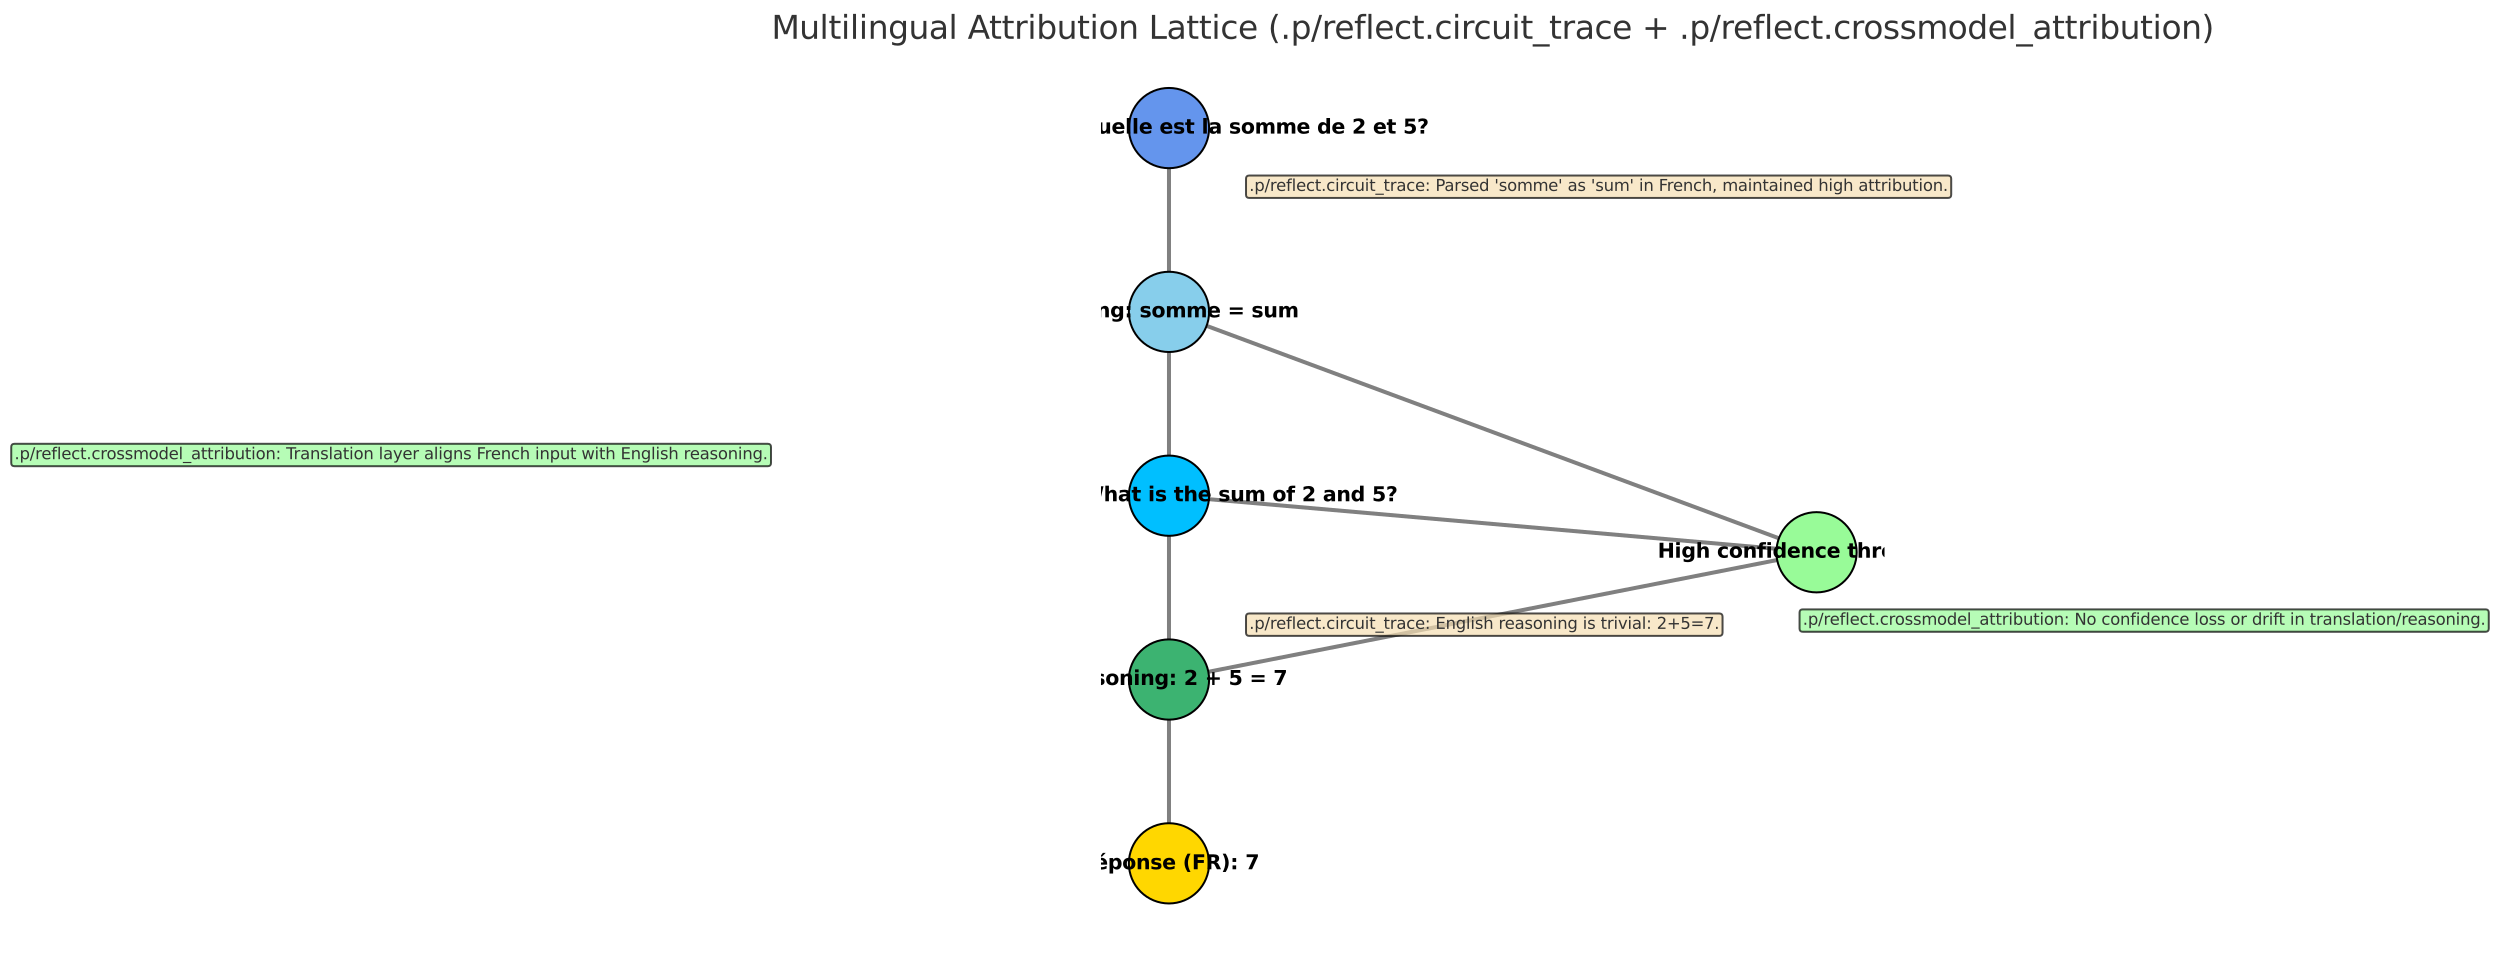<?xml version="1.0" encoding="utf-8" standalone="no"?>
<!DOCTYPE svg PUBLIC "-//W3C//DTD SVG 1.1//EN"
  "http://www.w3.org/Graphics/SVG/1.1/DTD/svg11.dtd">
<svg xmlns:xlink="http://www.w3.org/1999/xlink" width="1246.285pt" height="476.077pt" viewBox="0 0 1246.285 476.077" xmlns="http://www.w3.org/2000/svg" version="1.1">
 <defs>
  <style type="text/css">*{stroke-linejoin: round; stroke-linecap: butt}</style>
 </defs>
 <g id="figure_1">
  <g id="patch_1">
   <path d="M 0 476.077 
L 1246.285 476.077 
L 1246.285 0 
L 0 0 
z
" style="fill: #ffffff"/>
  </g>
  <g id="axes_1">
   <g id="patch_2">
    <path d="M 582.754 72.506 
Q 582.754 109.662 582.754 144.582 
" clip-path="url(#pa935980836)" style="fill: none; stroke: #808080; stroke-width: 2; stroke-linecap: round"/>
    <path d="M 585.754 138.582 
L 582.754 144.582 
L 579.754 138.582 
L 585.754 138.582 
z
" clip-path="url(#pa935980836)" style="fill: #808080; stroke: #808080; stroke-width: 2; stroke-linecap: round"/>
   </g>
   <g id="patch_3">
    <path d="M 582.754 164.142 
Q 582.754 201.298 582.754 236.219 
" clip-path="url(#pa935980836)" style="fill: none; stroke: #808080; stroke-width: 2; stroke-linecap: round"/>
    <path d="M 585.754 230.219 
L 582.754 236.219 
L 579.754 230.219 
L 585.754 230.219 
z
" clip-path="url(#pa935980836)" style="fill: #808080; stroke: #808080; stroke-width: 2; stroke-linecap: round"/>
   </g>
   <g id="patch_4">
    <path d="M 590.874 158.495 
Q 744.16 215.398 895.35 271.522 
" clip-path="url(#pa935980836)" style="fill: none; stroke: #808080; stroke-width: 2; stroke-linecap: round"/>
    <path d="M 890.769 266.621 
L 895.35 271.522 
L 888.681 272.246 
L 890.769 266.621 
z
" clip-path="url(#pa935980836)" style="fill: #808080; stroke: #808080; stroke-width: 2; stroke-linecap: round"/>
   </g>
   <g id="patch_5">
    <path d="M 582.754 255.778 
Q 582.754 292.935 582.754 327.855 
" clip-path="url(#pa935980836)" style="fill: none; stroke: #808080; stroke-width: 2; stroke-linecap: round"/>
    <path d="M 585.754 321.855 
L 582.754 327.855 
L 579.754 321.855 
L 585.754 321.855 
z
" clip-path="url(#pa935980836)" style="fill: #808080; stroke: #808080; stroke-width: 2; stroke-linecap: round"/>
   </g>
   <g id="patch_6">
    <path d="M 591.379 247.871 
Q 744.159 261.215 894.712 274.365 
" clip-path="url(#pa935980836)" style="fill: none; stroke: #808080; stroke-width: 2; stroke-linecap: round"/>
    <path d="M 888.995 270.855 
L 894.712 274.365 
L 888.473 276.832 
L 888.995 270.855 
z
" clip-path="url(#pa935980836)" style="fill: #808080; stroke: #808080; stroke-width: 2; stroke-linecap: round"/>
   </g>
   <g id="patch_7">
    <path d="M 582.754 347.415 
Q 582.754 384.571 582.754 419.491 
" clip-path="url(#pa935980836)" style="fill: none; stroke: #808080; stroke-width: 2; stroke-linecap: round"/>
    <path d="M 585.754 413.491 
L 582.754 419.491 
L 579.754 413.491 
L 585.754 413.491 
z
" clip-path="url(#pa935980836)" style="fill: #808080; stroke: #808080; stroke-width: 2; stroke-linecap: round"/>
   </g>
   <g id="patch_8">
    <path d="M 591.253 337.084 
Q 744.161 307.033 894.876 277.414 
" clip-path="url(#pa935980836)" style="fill: none; stroke: #808080; stroke-width: 2; stroke-linecap: round"/>
    <path d="M 888.41 275.627 
L 894.876 277.414 
L 889.567 281.514 
L 888.41 275.627 
z
" clip-path="url(#pa935980836)" style="fill: #808080; stroke: #808080; stroke-width: 2; stroke-linecap: round"/>
   </g>
   <g id="PathCollection_1">
    <defs>
     <path id="C0_0_76bc1e06b3" d="M 0 20 
C 5.304 20 10.392 17.893 14.142 14.142 
C 17.893 10.392 20 5.304 20 -0 
C 20 -5.304 17.893 -10.392 14.142 -14.142 
C 10.392 -17.893 5.304 -20 0 -20 
C -5.304 -20 -10.392 -17.893 -14.142 -14.142 
C -17.893 -10.392 -20 -5.304 -20 0 
C -20 5.304 -17.893 10.392 -14.142 14.142 
C -10.392 17.893 -5.304 20 0 20 
z
"/>
    </defs>
    <g clip-path="url(#pa935980836)">
     <use xlink:href="#C0_0_76bc1e06b3" x="582.754" y="63.845" style="fill: #6495ed; stroke: #000000"/>
    </g>
    <g clip-path="url(#pa935980836)">
     <use xlink:href="#C0_0_76bc1e06b3" x="582.754" y="155.481" style="fill: #87ceeb; stroke: #000000"/>
    </g>
    <g clip-path="url(#pa935980836)">
     <use xlink:href="#C0_0_76bc1e06b3" x="582.754" y="247.118" style="fill: #00bfff; stroke: #000000"/>
    </g>
    <g clip-path="url(#pa935980836)">
     <use xlink:href="#C0_0_76bc1e06b3" x="582.754" y="338.754" style="fill: #3cb371; stroke: #000000"/>
    </g>
    <g clip-path="url(#pa935980836)">
     <use xlink:href="#C0_0_76bc1e06b3" x="582.754" y="430.39" style="fill: #ffd700; stroke: #000000"/>
    </g>
    <g clip-path="url(#pa935980836)">
     <use xlink:href="#C0_0_76bc1e06b3" x="905.564" y="275.313" style="fill: #98fb98; stroke: #000000"/>
    </g>
   </g>
   <g id="text_1">
    <g clip-path="url(#pa935980836)">
     <!-- Question (FR): Quelle est la somme de 2 et 5? -->
     <g transform="translate(453.278 66.604) scale(0.1 -0.1)">
      <defs>
       <path id="DejaVuSans-Bold-51" d="M 2847 -84 
L 2753 -84 
Q 1600 -84 959 553 
Q 319 1191 319 2328 
Q 319 3463 958 4106 
Q 1597 4750 2719 4750 
Q 3853 4750 4486 4112 
Q 5119 3475 5119 2328 
Q 5119 1541 4783 972 
Q 4447 403 3816 116 
L 4756 -934 
L 3609 -934 
L 2847 -84 
z
M 2719 3878 
Q 2169 3878 1866 3472 
Q 1563 3066 1563 2328 
Q 1563 1578 1859 1179 
Q 2156 781 2719 781 
Q 3272 781 3575 1187 
Q 3878 1594 3878 2328 
Q 3878 3066 3575 3472 
Q 3272 3878 2719 3878 
z
" transform="scale(0.016)"/>
       <path id="DejaVuSans-Bold-75" d="M 500 1363 
L 500 3500 
L 1625 3500 
L 1625 3150 
Q 1625 2866 1622 2436 
Q 1619 2006 1619 1863 
Q 1619 1441 1641 1255 
Q 1663 1069 1716 984 
Q 1784 875 1895 815 
Q 2006 756 2150 756 
Q 2500 756 2700 1025 
Q 2900 1294 2900 1772 
L 2900 3500 
L 4019 3500 
L 4019 0 
L 2900 0 
L 2900 506 
Q 2647 200 2364 54 
Q 2081 -91 1741 -91 
Q 1134 -91 817 281 
Q 500 653 500 1363 
z
" transform="scale(0.016)"/>
       <path id="DejaVuSans-Bold-65" d="M 4031 1759 
L 4031 1441 
L 1416 1441 
Q 1456 1047 1700 850 
Q 1944 653 2381 653 
Q 2734 653 3104 758 
Q 3475 863 3866 1075 
L 3866 213 
Q 3469 63 3072 -14 
Q 2675 -91 2278 -91 
Q 1328 -91 801 392 
Q 275 875 275 1747 
Q 275 2603 792 3093 
Q 1309 3584 2216 3584 
Q 3041 3584 3536 3087 
Q 4031 2591 4031 1759 
z
M 2881 2131 
Q 2881 2450 2695 2645 
Q 2509 2841 2209 2841 
Q 1884 2841 1681 2658 
Q 1478 2475 1428 2131 
L 2881 2131 
z
" transform="scale(0.016)"/>
       <path id="DejaVuSans-Bold-73" d="M 3272 3391 
L 3272 2541 
Q 2913 2691 2578 2766 
Q 2244 2841 1947 2841 
Q 1628 2841 1473 2761 
Q 1319 2681 1319 2516 
Q 1319 2381 1436 2309 
Q 1553 2238 1856 2203 
L 2053 2175 
Q 2913 2066 3209 1816 
Q 3506 1566 3506 1031 
Q 3506 472 3093 190 
Q 2681 -91 1863 -91 
Q 1516 -91 1145 -36 
Q 775 19 384 128 
L 384 978 
Q 719 816 1070 734 
Q 1422 653 1784 653 
Q 2113 653 2278 743 
Q 2444 834 2444 1013 
Q 2444 1163 2330 1236 
Q 2216 1309 1875 1350 
L 1678 1375 
Q 931 1469 631 1722 
Q 331 1975 331 2491 
Q 331 3047 712 3315 
Q 1094 3584 1881 3584 
Q 2191 3584 2531 3537 
Q 2872 3491 3272 3391 
z
" transform="scale(0.016)"/>
       <path id="DejaVuSans-Bold-74" d="M 1759 4494 
L 1759 3500 
L 2913 3500 
L 2913 2700 
L 1759 2700 
L 1759 1216 
Q 1759 972 1856 886 
Q 1953 800 2241 800 
L 2816 800 
L 2816 0 
L 1856 0 
Q 1194 0 917 276 
Q 641 553 641 1216 
L 641 2700 
L 84 2700 
L 84 3500 
L 641 3500 
L 641 4494 
L 1759 4494 
z
" transform="scale(0.016)"/>
       <path id="DejaVuSans-Bold-69" d="M 538 3500 
L 1656 3500 
L 1656 0 
L 538 0 
L 538 3500 
z
M 538 4863 
L 1656 4863 
L 1656 3950 
L 538 3950 
L 538 4863 
z
" transform="scale(0.016)"/>
       <path id="DejaVuSans-Bold-6f" d="M 2203 2784 
Q 1831 2784 1636 2517 
Q 1441 2250 1441 1747 
Q 1441 1244 1636 976 
Q 1831 709 2203 709 
Q 2569 709 2762 976 
Q 2956 1244 2956 1747 
Q 2956 2250 2762 2517 
Q 2569 2784 2203 2784 
z
M 2203 3584 
Q 3106 3584 3614 3096 
Q 4122 2609 4122 1747 
Q 4122 884 3614 396 
Q 3106 -91 2203 -91 
Q 1297 -91 786 396 
Q 275 884 275 1747 
Q 275 2609 786 3096 
Q 1297 3584 2203 3584 
z
" transform="scale(0.016)"/>
       <path id="DejaVuSans-Bold-6e" d="M 4056 2131 
L 4056 0 
L 2931 0 
L 2931 347 
L 2931 1631 
Q 2931 2084 2911 2256 
Q 2891 2428 2841 2509 
Q 2775 2619 2662 2680 
Q 2550 2741 2406 2741 
Q 2056 2741 1856 2470 
Q 1656 2200 1656 1722 
L 1656 0 
L 538 0 
L 538 3500 
L 1656 3500 
L 1656 2988 
Q 1909 3294 2193 3439 
Q 2478 3584 2822 3584 
Q 3428 3584 3742 3212 
Q 4056 2841 4056 2131 
z
" transform="scale(0.016)"/>
       <path id="DejaVuSans-Bold-20" transform="scale(0.016)"/>
       <path id="DejaVuSans-Bold-28" d="M 2413 -844 
L 1484 -844 
Q 1006 -72 778 623 
Q 550 1319 550 2003 
Q 550 2688 779 3389 
Q 1009 4091 1484 4856 
L 2413 4856 
Q 2013 4116 1813 3408 
Q 1613 2700 1613 2009 
Q 1613 1319 1811 609 
Q 2009 -100 2413 -844 
z
" transform="scale(0.016)"/>
       <path id="DejaVuSans-Bold-46" d="M 588 4666 
L 3834 4666 
L 3834 3756 
L 1791 3756 
L 1791 2888 
L 3713 2888 
L 3713 1978 
L 1791 1978 
L 1791 0 
L 588 0 
L 588 4666 
z
" transform="scale(0.016)"/>
       <path id="DejaVuSans-Bold-52" d="M 2297 2597 
Q 2675 2597 2839 2737 
Q 3003 2878 3003 3200 
Q 3003 3519 2839 3656 
Q 2675 3794 2297 3794 
L 1791 3794 
L 1791 2597 
L 2297 2597 
z
M 1791 1766 
L 1791 0 
L 588 0 
L 588 4666 
L 2425 4666 
Q 3347 4666 3776 4356 
Q 4206 4047 4206 3378 
Q 4206 2916 3982 2619 
Q 3759 2322 3309 2181 
Q 3556 2125 3751 1926 
Q 3947 1728 4147 1325 
L 4800 0 
L 3519 0 
L 2950 1159 
Q 2778 1509 2601 1637 
Q 2425 1766 2131 1766 
L 1791 1766 
z
" transform="scale(0.016)"/>
       <path id="DejaVuSans-Bold-29" d="M 513 -844 
Q 913 -100 1113 609 
Q 1313 1319 1313 2009 
Q 1313 2700 1113 3408 
Q 913 4116 513 4856 
L 1441 4856 
Q 1916 4091 2145 3389 
Q 2375 2688 2375 2003 
Q 2375 1319 2147 623 
Q 1919 -72 1441 -844 
L 513 -844 
z
" transform="scale(0.016)"/>
       <path id="DejaVuSans-Bold-3a" d="M 716 3500 
L 1844 3500 
L 1844 2291 
L 716 2291 
L 716 3500 
z
M 716 1209 
L 1844 1209 
L 1844 0 
L 716 0 
L 716 1209 
z
" transform="scale(0.016)"/>
       <path id="DejaVuSans-Bold-6c" d="M 538 4863 
L 1656 4863 
L 1656 0 
L 538 0 
L 538 4863 
z
" transform="scale(0.016)"/>
       <path id="DejaVuSans-Bold-61" d="M 2106 1575 
Q 1756 1575 1579 1456 
Q 1403 1338 1403 1106 
Q 1403 894 1545 773 
Q 1688 653 1941 653 
Q 2256 653 2472 879 
Q 2688 1106 2688 1447 
L 2688 1575 
L 2106 1575 
z
M 3816 1997 
L 3816 0 
L 2688 0 
L 2688 519 
Q 2463 200 2181 54 
Q 1900 -91 1497 -91 
Q 953 -91 614 226 
Q 275 544 275 1050 
Q 275 1666 698 1953 
Q 1122 2241 2028 2241 
L 2688 2241 
L 2688 2328 
Q 2688 2594 2478 2717 
Q 2269 2841 1825 2841 
Q 1466 2841 1156 2769 
Q 847 2697 581 2553 
L 581 3406 
Q 941 3494 1303 3539 
Q 1666 3584 2028 3584 
Q 2975 3584 3395 3211 
Q 3816 2838 3816 1997 
z
" transform="scale(0.016)"/>
       <path id="DejaVuSans-Bold-6d" d="M 3781 2919 
Q 3994 3244 4286 3414 
Q 4578 3584 4928 3584 
Q 5531 3584 5847 3212 
Q 6163 2841 6163 2131 
L 6163 0 
L 5038 0 
L 5038 1825 
Q 5041 1866 5042 1909 
Q 5044 1953 5044 2034 
Q 5044 2406 4934 2573 
Q 4825 2741 4581 2741 
Q 4263 2741 4089 2478 
Q 3916 2216 3909 1719 
L 3909 0 
L 2784 0 
L 2784 1825 
Q 2784 2406 2684 2573 
Q 2584 2741 2328 2741 
Q 2006 2741 1831 2477 
Q 1656 2213 1656 1722 
L 1656 0 
L 531 0 
L 531 3500 
L 1656 3500 
L 1656 2988 
Q 1863 3284 2130 3434 
Q 2397 3584 2719 3584 
Q 3081 3584 3359 3409 
Q 3638 3234 3781 2919 
z
" transform="scale(0.016)"/>
       <path id="DejaVuSans-Bold-64" d="M 2919 2988 
L 2919 4863 
L 4044 4863 
L 4044 0 
L 2919 0 
L 2919 506 
Q 2688 197 2409 53 
Q 2131 -91 1766 -91 
Q 1119 -91 703 423 
Q 288 938 288 1747 
Q 288 2556 703 3070 
Q 1119 3584 1766 3584 
Q 2128 3584 2408 3439 
Q 2688 3294 2919 2988 
z
M 2181 722 
Q 2541 722 2730 984 
Q 2919 1247 2919 1747 
Q 2919 2247 2730 2509 
Q 2541 2772 2181 2772 
Q 1825 2772 1636 2509 
Q 1447 2247 1447 1747 
Q 1447 1247 1636 984 
Q 1825 722 2181 722 
z
" transform="scale(0.016)"/>
       <path id="DejaVuSans-Bold-32" d="M 1844 884 
L 3897 884 
L 3897 0 
L 506 0 
L 506 884 
L 2209 2388 
Q 2438 2594 2547 2791 
Q 2656 2988 2656 3200 
Q 2656 3528 2436 3728 
Q 2216 3928 1850 3928 
Q 1569 3928 1234 3808 
Q 900 3688 519 3450 
L 519 4475 
Q 925 4609 1322 4679 
Q 1719 4750 2100 4750 
Q 2938 4750 3402 4381 
Q 3866 4013 3866 3353 
Q 3866 2972 3669 2642 
Q 3472 2313 2841 1759 
L 1844 884 
z
" transform="scale(0.016)"/>
       <path id="DejaVuSans-Bold-35" d="M 678 4666 
L 3669 4666 
L 3669 3781 
L 1638 3781 
L 1638 3059 
Q 1775 3097 1914 3117 
Q 2053 3138 2203 3138 
Q 3056 3138 3531 2711 
Q 4006 2284 4006 1522 
Q 4006 766 3489 337 
Q 2972 -91 2053 -91 
Q 1656 -91 1267 -14 
Q 878 63 494 219 
L 494 1166 
Q 875 947 1217 837 
Q 1559 728 1863 728 
Q 2300 728 2551 942 
Q 2803 1156 2803 1522 
Q 2803 1891 2551 2103 
Q 2300 2316 1863 2316 
Q 1603 2316 1309 2248 
Q 1016 2181 678 2041 
L 678 4666 
z
" transform="scale(0.016)"/>
       <path id="DejaVuSans-Bold-3f" d="M 2216 1575 
L 1088 1575 
L 1088 1728 
Q 1088 1984 1191 2182 
Q 1294 2381 1625 2688 
L 1825 2869 
Q 2003 3031 2086 3175 
Q 2169 3319 2169 3463 
Q 2169 3681 2019 3804 
Q 1869 3928 1600 3928 
Q 1347 3928 1053 3823 
Q 759 3719 441 3513 
L 441 4494 
Q 819 4625 1131 4687 
Q 1444 4750 1734 4750 
Q 2497 4750 2897 4439 
Q 3297 4128 3297 3531 
Q 3297 3225 3175 2983 
Q 3053 2741 2759 2463 
L 2559 2284 
Q 2347 2091 2281 1973 
Q 2216 1856 2216 1716 
L 2216 1575 
z
M 1088 1113 
L 2216 1113 
L 2216 0 
L 1088 0 
L 1088 1113 
z
" transform="scale(0.016)"/>
      </defs>
      <use xlink:href="#DejaVuSans-Bold-51"/>
      <use xlink:href="#DejaVuSans-Bold-75" x="85.01"/>
      <use xlink:href="#DejaVuSans-Bold-65" x="156.201"/>
      <use xlink:href="#DejaVuSans-Bold-73" x="224.023"/>
      <use xlink:href="#DejaVuSans-Bold-74" x="283.545"/>
      <use xlink:href="#DejaVuSans-Bold-69" x="331.348"/>
      <use xlink:href="#DejaVuSans-Bold-6f" x="365.625"/>
      <use xlink:href="#DejaVuSans-Bold-6e" x="434.326"/>
      <use xlink:href="#DejaVuSans-Bold-20" x="505.518"/>
      <use xlink:href="#DejaVuSans-Bold-28" x="540.332"/>
      <use xlink:href="#DejaVuSans-Bold-46" x="586.035"/>
      <use xlink:href="#DejaVuSans-Bold-52" x="654.346"/>
      <use xlink:href="#DejaVuSans-Bold-29" x="731.348"/>
      <use xlink:href="#DejaVuSans-Bold-3a" x="777.051"/>
      <use xlink:href="#DejaVuSans-Bold-20" x="817.041"/>
      <use xlink:href="#DejaVuSans-Bold-51" x="851.855"/>
      <use xlink:href="#DejaVuSans-Bold-75" x="936.865"/>
      <use xlink:href="#DejaVuSans-Bold-65" x="1008.057"/>
      <use xlink:href="#DejaVuSans-Bold-6c" x="1075.879"/>
      <use xlink:href="#DejaVuSans-Bold-6c" x="1110.156"/>
      <use xlink:href="#DejaVuSans-Bold-65" x="1144.434"/>
      <use xlink:href="#DejaVuSans-Bold-20" x="1212.256"/>
      <use xlink:href="#DejaVuSans-Bold-65" x="1247.07"/>
      <use xlink:href="#DejaVuSans-Bold-73" x="1314.893"/>
      <use xlink:href="#DejaVuSans-Bold-74" x="1374.414"/>
      <use xlink:href="#DejaVuSans-Bold-20" x="1422.217"/>
      <use xlink:href="#DejaVuSans-Bold-6c" x="1457.031"/>
      <use xlink:href="#DejaVuSans-Bold-61" x="1491.309"/>
      <use xlink:href="#DejaVuSans-Bold-20" x="1558.789"/>
      <use xlink:href="#DejaVuSans-Bold-73" x="1593.604"/>
      <use xlink:href="#DejaVuSans-Bold-6f" x="1653.125"/>
      <use xlink:href="#DejaVuSans-Bold-6d" x="1721.826"/>
      <use xlink:href="#DejaVuSans-Bold-6d" x="1826.025"/>
      <use xlink:href="#DejaVuSans-Bold-65" x="1930.225"/>
      <use xlink:href="#DejaVuSans-Bold-20" x="1998.047"/>
      <use xlink:href="#DejaVuSans-Bold-64" x="2032.861"/>
      <use xlink:href="#DejaVuSans-Bold-65" x="2104.443"/>
      <use xlink:href="#DejaVuSans-Bold-20" x="2172.266"/>
      <use xlink:href="#DejaVuSans-Bold-32" x="2207.08"/>
      <use xlink:href="#DejaVuSans-Bold-20" x="2276.66"/>
      <use xlink:href="#DejaVuSans-Bold-65" x="2311.475"/>
      <use xlink:href="#DejaVuSans-Bold-74" x="2379.297"/>
      <use xlink:href="#DejaVuSans-Bold-20" x="2427.1"/>
      <use xlink:href="#DejaVuSans-Bold-35" x="2461.914"/>
      <use xlink:href="#DejaVuSans-Bold-3f" x="2531.494"/>
     </g>
    </g>
   </g>
   <g id="text_2">
    <g clip-path="url(#pa935980836)">
     <!-- Parsing: somme = sum -->
     <g transform="translate(518.173 158.201) scale(0.1 -0.1)">
      <defs>
       <path id="DejaVuSans-Bold-50" d="M 588 4666 
L 2584 4666 
Q 3475 4666 3951 4270 
Q 4428 3875 4428 3144 
Q 4428 2409 3951 2014 
Q 3475 1619 2584 1619 
L 1791 1619 
L 1791 0 
L 588 0 
L 588 4666 
z
M 1791 3794 
L 1791 2491 
L 2456 2491 
Q 2806 2491 2997 2661 
Q 3188 2831 3188 3144 
Q 3188 3456 2997 3625 
Q 2806 3794 2456 3794 
L 1791 3794 
z
" transform="scale(0.016)"/>
       <path id="DejaVuSans-Bold-72" d="M 3138 2547 
Q 2991 2616 2845 2648 
Q 2700 2681 2553 2681 
Q 2122 2681 1889 2404 
Q 1656 2128 1656 1613 
L 1656 0 
L 538 0 
L 538 3500 
L 1656 3500 
L 1656 2925 
Q 1872 3269 2151 3426 
Q 2431 3584 2822 3584 
Q 2878 3584 2943 3579 
Q 3009 3575 3134 3559 
L 3138 2547 
z
" transform="scale(0.016)"/>
       <path id="DejaVuSans-Bold-67" d="M 2919 594 
Q 2688 288 2409 144 
Q 2131 0 1766 0 
Q 1125 0 706 504 
Q 288 1009 288 1791 
Q 288 2575 706 3076 
Q 1125 3578 1766 3578 
Q 2131 3578 2409 3434 
Q 2688 3291 2919 2981 
L 2919 3500 
L 4044 3500 
L 4044 353 
Q 4044 -491 3511 -936 
Q 2978 -1381 1966 -1381 
Q 1638 -1381 1331 -1331 
Q 1025 -1281 716 -1178 
L 716 -306 
Q 1009 -475 1290 -558 
Q 1572 -641 1856 -641 
Q 2406 -641 2662 -400 
Q 2919 -159 2919 353 
L 2919 594 
z
M 2181 2772 
Q 1834 2772 1640 2515 
Q 1447 2259 1447 1791 
Q 1447 1309 1634 1061 
Q 1822 813 2181 813 
Q 2531 813 2725 1069 
Q 2919 1325 2919 1791 
Q 2919 2259 2725 2515 
Q 2531 2772 2181 2772 
z
" transform="scale(0.016)"/>
       <path id="DejaVuSans-Bold-3d" d="M 678 3084 
L 4684 3084 
L 4684 2350 
L 678 2350 
L 678 3084 
z
M 678 1663 
L 4684 1663 
L 4684 922 
L 678 922 
L 678 1663 
z
" transform="scale(0.016)"/>
      </defs>
      <use xlink:href="#DejaVuSans-Bold-50"/>
      <use xlink:href="#DejaVuSans-Bold-61" x="70.666"/>
      <use xlink:href="#DejaVuSans-Bold-72" x="138.146"/>
      <use xlink:href="#DejaVuSans-Bold-73" x="187.463"/>
      <use xlink:href="#DejaVuSans-Bold-69" x="246.984"/>
      <use xlink:href="#DejaVuSans-Bold-6e" x="281.262"/>
      <use xlink:href="#DejaVuSans-Bold-67" x="352.453"/>
      <use xlink:href="#DejaVuSans-Bold-3a" x="424.035"/>
      <use xlink:href="#DejaVuSans-Bold-20" x="464.025"/>
      <use xlink:href="#DejaVuSans-Bold-73" x="498.84"/>
      <use xlink:href="#DejaVuSans-Bold-6f" x="558.361"/>
      <use xlink:href="#DejaVuSans-Bold-6d" x="627.062"/>
      <use xlink:href="#DejaVuSans-Bold-6d" x="731.262"/>
      <use xlink:href="#DejaVuSans-Bold-65" x="835.461"/>
      <use xlink:href="#DejaVuSans-Bold-20" x="903.283"/>
      <use xlink:href="#DejaVuSans-Bold-3d" x="938.098"/>
      <use xlink:href="#DejaVuSans-Bold-20" x="1021.887"/>
      <use xlink:href="#DejaVuSans-Bold-73" x="1056.701"/>
      <use xlink:href="#DejaVuSans-Bold-75" x="1116.223"/>
      <use xlink:href="#DejaVuSans-Bold-6d" x="1187.414"/>
     </g>
    </g>
   </g>
   <g id="text_3">
    <g clip-path="url(#pa935980836)">
     <!-- Translation: What is the sum of 2 and 5? -->
     <g transform="translate(468.812 249.877) scale(0.1 -0.1)">
      <defs>
       <path id="DejaVuSans-Bold-54" d="M 31 4666 
L 4331 4666 
L 4331 3756 
L 2784 3756 
L 2784 0 
L 1581 0 
L 1581 3756 
L 31 3756 
L 31 4666 
z
" transform="scale(0.016)"/>
       <path id="DejaVuSans-Bold-57" d="M 191 4666 
L 1344 4666 
L 2150 1275 
L 2950 4666 
L 4109 4666 
L 4909 1275 
L 5716 4666 
L 6859 4666 
L 5759 0 
L 4372 0 
L 3525 3547 
L 2688 0 
L 1300 0 
L 191 4666 
z
" transform="scale(0.016)"/>
       <path id="DejaVuSans-Bold-68" d="M 4056 2131 
L 4056 0 
L 2931 0 
L 2931 347 
L 2931 1625 
Q 2931 2084 2911 2256 
Q 2891 2428 2841 2509 
Q 2775 2619 2662 2680 
Q 2550 2741 2406 2741 
Q 2056 2741 1856 2470 
Q 1656 2200 1656 1722 
L 1656 0 
L 538 0 
L 538 4863 
L 1656 4863 
L 1656 2988 
Q 1909 3294 2193 3439 
Q 2478 3584 2822 3584 
Q 3428 3584 3742 3212 
Q 4056 2841 4056 2131 
z
" transform="scale(0.016)"/>
       <path id="DejaVuSans-Bold-66" d="M 2841 4863 
L 2841 4128 
L 2222 4128 
Q 1984 4128 1890 4042 
Q 1797 3956 1797 3744 
L 1797 3500 
L 2753 3500 
L 2753 2700 
L 1797 2700 
L 1797 0 
L 678 0 
L 678 2700 
L 122 2700 
L 122 3500 
L 678 3500 
L 678 3744 
Q 678 4316 997 4589 
Q 1316 4863 1984 4863 
L 2841 4863 
z
" transform="scale(0.016)"/>
      </defs>
      <use xlink:href="#DejaVuSans-Bold-54"/>
      <use xlink:href="#DejaVuSans-Bold-72" x="57.213"/>
      <use xlink:href="#DejaVuSans-Bold-61" x="106.529"/>
      <use xlink:href="#DejaVuSans-Bold-6e" x="174.01"/>
      <use xlink:href="#DejaVuSans-Bold-73" x="245.201"/>
      <use xlink:href="#DejaVuSans-Bold-6c" x="304.723"/>
      <use xlink:href="#DejaVuSans-Bold-61" x="339"/>
      <use xlink:href="#DejaVuSans-Bold-74" x="406.48"/>
      <use xlink:href="#DejaVuSans-Bold-69" x="454.283"/>
      <use xlink:href="#DejaVuSans-Bold-6f" x="488.561"/>
      <use xlink:href="#DejaVuSans-Bold-6e" x="557.262"/>
      <use xlink:href="#DejaVuSans-Bold-3a" x="628.453"/>
      <use xlink:href="#DejaVuSans-Bold-20" x="668.443"/>
      <use xlink:href="#DejaVuSans-Bold-57" x="703.258"/>
      <use xlink:href="#DejaVuSans-Bold-68" x="813.561"/>
      <use xlink:href="#DejaVuSans-Bold-61" x="884.752"/>
      <use xlink:href="#DejaVuSans-Bold-74" x="952.232"/>
      <use xlink:href="#DejaVuSans-Bold-20" x="1000.035"/>
      <use xlink:href="#DejaVuSans-Bold-69" x="1034.85"/>
      <use xlink:href="#DejaVuSans-Bold-73" x="1069.127"/>
      <use xlink:href="#DejaVuSans-Bold-20" x="1128.648"/>
      <use xlink:href="#DejaVuSans-Bold-74" x="1163.463"/>
      <use xlink:href="#DejaVuSans-Bold-68" x="1211.266"/>
      <use xlink:href="#DejaVuSans-Bold-65" x="1282.457"/>
      <use xlink:href="#DejaVuSans-Bold-20" x="1350.279"/>
      <use xlink:href="#DejaVuSans-Bold-73" x="1385.094"/>
      <use xlink:href="#DejaVuSans-Bold-75" x="1444.615"/>
      <use xlink:href="#DejaVuSans-Bold-6d" x="1515.807"/>
      <use xlink:href="#DejaVuSans-Bold-20" x="1620.006"/>
      <use xlink:href="#DejaVuSans-Bold-6f" x="1654.82"/>
      <use xlink:href="#DejaVuSans-Bold-66" x="1723.521"/>
      <use xlink:href="#DejaVuSans-Bold-20" x="1767.027"/>
      <use xlink:href="#DejaVuSans-Bold-32" x="1801.842"/>
      <use xlink:href="#DejaVuSans-Bold-20" x="1871.422"/>
      <use xlink:href="#DejaVuSans-Bold-61" x="1906.236"/>
      <use xlink:href="#DejaVuSans-Bold-6e" x="1973.717"/>
      <use xlink:href="#DejaVuSans-Bold-64" x="2044.908"/>
      <use xlink:href="#DejaVuSans-Bold-20" x="2116.49"/>
      <use xlink:href="#DejaVuSans-Bold-35" x="2151.305"/>
      <use xlink:href="#DejaVuSans-Bold-3f" x="2220.885"/>
     </g>
    </g>
   </g>
   <g id="text_4">
    <g clip-path="url(#pa935980836)">
     <!-- Reasoning: 2 + 5 = 7 -->
     <g transform="translate(523.797 341.474) scale(0.1 -0.1)">
      <defs>
       <path id="DejaVuSans-Bold-2b" d="M 3053 4013 
L 3053 2375 
L 4684 2375 
L 4684 1638 
L 3053 1638 
L 3053 0 
L 2309 0 
L 2309 1638 
L 678 1638 
L 678 2375 
L 2309 2375 
L 2309 4013 
L 3053 4013 
z
" transform="scale(0.016)"/>
       <path id="DejaVuSans-Bold-37" d="M 428 4666 
L 3944 4666 
L 3944 3988 
L 2125 0 
L 953 0 
L 2675 3781 
L 428 3781 
L 428 4666 
z
" transform="scale(0.016)"/>
      </defs>
      <use xlink:href="#DejaVuSans-Bold-52"/>
      <use xlink:href="#DejaVuSans-Bold-65" x="77.002"/>
      <use xlink:href="#DejaVuSans-Bold-61" x="144.824"/>
      <use xlink:href="#DejaVuSans-Bold-73" x="212.305"/>
      <use xlink:href="#DejaVuSans-Bold-6f" x="271.826"/>
      <use xlink:href="#DejaVuSans-Bold-6e" x="340.527"/>
      <use xlink:href="#DejaVuSans-Bold-69" x="411.719"/>
      <use xlink:href="#DejaVuSans-Bold-6e" x="445.996"/>
      <use xlink:href="#DejaVuSans-Bold-67" x="517.188"/>
      <use xlink:href="#DejaVuSans-Bold-3a" x="588.77"/>
      <use xlink:href="#DejaVuSans-Bold-20" x="628.76"/>
      <use xlink:href="#DejaVuSans-Bold-32" x="663.574"/>
      <use xlink:href="#DejaVuSans-Bold-20" x="733.154"/>
      <use xlink:href="#DejaVuSans-Bold-2b" x="767.969"/>
      <use xlink:href="#DejaVuSans-Bold-20" x="851.758"/>
      <use xlink:href="#DejaVuSans-Bold-35" x="886.572"/>
      <use xlink:href="#DejaVuSans-Bold-20" x="956.152"/>
      <use xlink:href="#DejaVuSans-Bold-3d" x="990.967"/>
      <use xlink:href="#DejaVuSans-Bold-20" x="1074.756"/>
      <use xlink:href="#DejaVuSans-Bold-37" x="1109.57"/>
     </g>
    </g>
   </g>
   <g id="text_5">
    <g clip-path="url(#pa935980836)">
     <!-- Réponse (FR): 7 -->
     <g transform="translate(537.776 433.35) scale(0.1 -0.1)">
      <defs>
       <path id="DejaVuSans-Bold-e9" d="M 4031 1759 
L 4031 1441 
L 1416 1441 
Q 1456 1047 1700 850 
Q 1944 653 2381 653 
Q 2734 653 3104 758 
Q 3475 863 3866 1075 
L 3866 213 
Q 3469 63 3072 -14 
Q 2675 -91 2278 -91 
Q 1328 -91 801 392 
Q 275 875 275 1747 
Q 275 2603 792 3093 
Q 1309 3584 2216 3584 
Q 3041 3584 3536 3087 
Q 4031 2591 4031 1759 
z
M 2881 2131 
Q 2881 2450 2695 2645 
Q 2509 2841 2209 2841 
Q 1884 2841 1681 2658 
Q 1478 2475 1428 2131 
L 2881 2131 
z
M 2702 5119 
L 3586 5119 
L 2433 3944 
L 1821 3944 
L 2702 5119 
z
" transform="scale(0.016)"/>
       <path id="DejaVuSans-Bold-70" d="M 1656 506 
L 1656 -1331 
L 538 -1331 
L 538 3500 
L 1656 3500 
L 1656 2988 
Q 1888 3294 2169 3439 
Q 2450 3584 2816 3584 
Q 3463 3584 3878 3070 
Q 4294 2556 4294 1747 
Q 4294 938 3878 423 
Q 3463 -91 2816 -91 
Q 2450 -91 2169 54 
Q 1888 200 1656 506 
z
M 2400 2772 
Q 2041 2772 1848 2508 
Q 1656 2244 1656 1747 
Q 1656 1250 1848 986 
Q 2041 722 2400 722 
Q 2759 722 2948 984 
Q 3138 1247 3138 1747 
Q 3138 2247 2948 2509 
Q 2759 2772 2400 2772 
z
" transform="scale(0.016)"/>
      </defs>
      <use xlink:href="#DejaVuSans-Bold-52"/>
      <use xlink:href="#DejaVuSans-Bold-e9" x="77.002"/>
      <use xlink:href="#DejaVuSans-Bold-70" x="144.824"/>
      <use xlink:href="#DejaVuSans-Bold-6f" x="216.406"/>
      <use xlink:href="#DejaVuSans-Bold-6e" x="285.107"/>
      <use xlink:href="#DejaVuSans-Bold-73" x="356.299"/>
      <use xlink:href="#DejaVuSans-Bold-65" x="415.82"/>
      <use xlink:href="#DejaVuSans-Bold-20" x="483.643"/>
      <use xlink:href="#DejaVuSans-Bold-28" x="518.457"/>
      <use xlink:href="#DejaVuSans-Bold-46" x="564.16"/>
      <use xlink:href="#DejaVuSans-Bold-52" x="632.471"/>
      <use xlink:href="#DejaVuSans-Bold-29" x="709.473"/>
      <use xlink:href="#DejaVuSans-Bold-3a" x="755.176"/>
      <use xlink:href="#DejaVuSans-Bold-20" x="795.166"/>
      <use xlink:href="#DejaVuSans-Bold-37" x="829.98"/>
     </g>
    </g>
   </g>
   <g id="text_6">
    <g clip-path="url(#pa935980836)">
     <!-- High confidence throughout -->
     <g transform="translate(826.381 278.034) scale(0.1 -0.1)">
      <defs>
       <path id="DejaVuSans-Bold-48" d="M 588 4666 
L 1791 4666 
L 1791 2888 
L 3566 2888 
L 3566 4666 
L 4769 4666 
L 4769 0 
L 3566 0 
L 3566 1978 
L 1791 1978 
L 1791 0 
L 588 0 
L 588 4666 
z
" transform="scale(0.016)"/>
       <path id="DejaVuSans-Bold-63" d="M 3366 3391 
L 3366 2478 
Q 3138 2634 2908 2709 
Q 2678 2784 2431 2784 
Q 1963 2784 1702 2511 
Q 1441 2238 1441 1747 
Q 1441 1256 1702 982 
Q 1963 709 2431 709 
Q 2694 709 2930 787 
Q 3166 866 3366 1019 
L 3366 103 
Q 3103 6 2833 -42 
Q 2563 -91 2291 -91 
Q 1344 -91 809 395 
Q 275 881 275 1747 
Q 275 2613 809 3098 
Q 1344 3584 2291 3584 
Q 2566 3584 2833 3536 
Q 3100 3488 3366 3391 
z
" transform="scale(0.016)"/>
      </defs>
      <use xlink:href="#DejaVuSans-Bold-48"/>
      <use xlink:href="#DejaVuSans-Bold-69" x="83.691"/>
      <use xlink:href="#DejaVuSans-Bold-67" x="117.969"/>
      <use xlink:href="#DejaVuSans-Bold-68" x="189.551"/>
      <use xlink:href="#DejaVuSans-Bold-20" x="260.742"/>
      <use xlink:href="#DejaVuSans-Bold-63" x="295.557"/>
      <use xlink:href="#DejaVuSans-Bold-6f" x="354.834"/>
      <use xlink:href="#DejaVuSans-Bold-6e" x="423.535"/>
      <use xlink:href="#DejaVuSans-Bold-66" x="494.727"/>
      <use xlink:href="#DejaVuSans-Bold-69" x="538.232"/>
      <use xlink:href="#DejaVuSans-Bold-64" x="572.51"/>
      <use xlink:href="#DejaVuSans-Bold-65" x="644.092"/>
      <use xlink:href="#DejaVuSans-Bold-6e" x="711.914"/>
      <use xlink:href="#DejaVuSans-Bold-63" x="783.105"/>
      <use xlink:href="#DejaVuSans-Bold-65" x="842.383"/>
      <use xlink:href="#DejaVuSans-Bold-20" x="910.205"/>
      <use xlink:href="#DejaVuSans-Bold-74" x="945.02"/>
      <use xlink:href="#DejaVuSans-Bold-68" x="992.822"/>
      <use xlink:href="#DejaVuSans-Bold-72" x="1064.014"/>
      <use xlink:href="#DejaVuSans-Bold-6f" x="1113.33"/>
      <use xlink:href="#DejaVuSans-Bold-75" x="1182.031"/>
      <use xlink:href="#DejaVuSans-Bold-67" x="1253.223"/>
      <use xlink:href="#DejaVuSans-Bold-68" x="1324.805"/>
      <use xlink:href="#DejaVuSans-Bold-6f" x="1395.996"/>
      <use xlink:href="#DejaVuSans-Bold-75" x="1464.697"/>
      <use xlink:href="#DejaVuSans-Bold-74" x="1535.889"/>
     </g>
    </g>
   </g>
   <g id="text_7">
    <g id="patch_9">
     <path d="M 622.754 98.674 
L 971.101 98.674 
Q 972.701 98.674 972.701 97.074 
L 972.701 89.109 
Q 972.701 87.509 971.101 87.509 
L 622.754 87.509 
Q 621.154 87.509 621.154 89.109 
L 621.154 97.074 
Q 621.154 98.674 622.754 98.674 
z
" style="fill: #f5deb3; opacity: 0.7; stroke: #000000; stroke-linejoin: miter"/>
    </g>
    <!-- .p/reflect.circuit_trace: Parsed 'somme' as 'sum' in French, maintained high attribution. -->
    <g style="fill: #333333" transform="translate(622.754 95.187) scale(0.08 -0.08)">
     <defs>
      <path id="DejaVuSans-2e" d="M 684 794 
L 1344 794 
L 1344 0 
L 684 0 
L 684 794 
z
" transform="scale(0.016)"/>
      <path id="DejaVuSans-70" d="M 1159 525 
L 1159 -1331 
L 581 -1331 
L 581 3500 
L 1159 3500 
L 1159 2969 
Q 1341 3281 1617 3432 
Q 1894 3584 2278 3584 
Q 2916 3584 3314 3078 
Q 3713 2572 3713 1747 
Q 3713 922 3314 415 
Q 2916 -91 2278 -91 
Q 1894 -91 1617 61 
Q 1341 213 1159 525 
z
M 3116 1747 
Q 3116 2381 2855 2742 
Q 2594 3103 2138 3103 
Q 1681 3103 1420 2742 
Q 1159 2381 1159 1747 
Q 1159 1113 1420 752 
Q 1681 391 2138 391 
Q 2594 391 2855 752 
Q 3116 1113 3116 1747 
z
" transform="scale(0.016)"/>
      <path id="DejaVuSans-2f" d="M 1625 4666 
L 2156 4666 
L 531 -594 
L 0 -594 
L 1625 4666 
z
" transform="scale(0.016)"/>
      <path id="DejaVuSans-72" d="M 2631 2963 
Q 2534 3019 2420 3045 
Q 2306 3072 2169 3072 
Q 1681 3072 1420 2755 
Q 1159 2438 1159 1844 
L 1159 0 
L 581 0 
L 581 3500 
L 1159 3500 
L 1159 2956 
Q 1341 3275 1631 3429 
Q 1922 3584 2338 3584 
Q 2397 3584 2469 3576 
Q 2541 3569 2628 3553 
L 2631 2963 
z
" transform="scale(0.016)"/>
      <path id="DejaVuSans-65" d="M 3597 1894 
L 3597 1613 
L 953 1613 
Q 991 1019 1311 708 
Q 1631 397 2203 397 
Q 2534 397 2845 478 
Q 3156 559 3463 722 
L 3463 178 
Q 3153 47 2828 -22 
Q 2503 -91 2169 -91 
Q 1331 -91 842 396 
Q 353 884 353 1716 
Q 353 2575 817 3079 
Q 1281 3584 2069 3584 
Q 2775 3584 3186 3129 
Q 3597 2675 3597 1894 
z
M 3022 2063 
Q 3016 2534 2758 2815 
Q 2500 3097 2075 3097 
Q 1594 3097 1305 2825 
Q 1016 2553 972 2059 
L 3022 2063 
z
" transform="scale(0.016)"/>
      <path id="DejaVuSans-66" d="M 2375 4863 
L 2375 4384 
L 1825 4384 
Q 1516 4384 1395 4259 
Q 1275 4134 1275 3809 
L 1275 3500 
L 2222 3500 
L 2222 3053 
L 1275 3053 
L 1275 0 
L 697 0 
L 697 3053 
L 147 3053 
L 147 3500 
L 697 3500 
L 697 3744 
Q 697 4328 969 4595 
Q 1241 4863 1831 4863 
L 2375 4863 
z
" transform="scale(0.016)"/>
      <path id="DejaVuSans-6c" d="M 603 4863 
L 1178 4863 
L 1178 0 
L 603 0 
L 603 4863 
z
" transform="scale(0.016)"/>
      <path id="DejaVuSans-63" d="M 3122 3366 
L 3122 2828 
Q 2878 2963 2633 3030 
Q 2388 3097 2138 3097 
Q 1578 3097 1268 2742 
Q 959 2388 959 1747 
Q 959 1106 1268 751 
Q 1578 397 2138 397 
Q 2388 397 2633 464 
Q 2878 531 3122 666 
L 3122 134 
Q 2881 22 2623 -34 
Q 2366 -91 2075 -91 
Q 1284 -91 818 406 
Q 353 903 353 1747 
Q 353 2603 823 3093 
Q 1294 3584 2113 3584 
Q 2378 3584 2631 3529 
Q 2884 3475 3122 3366 
z
" transform="scale(0.016)"/>
      <path id="DejaVuSans-74" d="M 1172 4494 
L 1172 3500 
L 2356 3500 
L 2356 3053 
L 1172 3053 
L 1172 1153 
Q 1172 725 1289 603 
Q 1406 481 1766 481 
L 2356 481 
L 2356 0 
L 1766 0 
Q 1100 0 847 248 
Q 594 497 594 1153 
L 594 3053 
L 172 3053 
L 172 3500 
L 594 3500 
L 594 4494 
L 1172 4494 
z
" transform="scale(0.016)"/>
      <path id="DejaVuSans-69" d="M 603 3500 
L 1178 3500 
L 1178 0 
L 603 0 
L 603 3500 
z
M 603 4863 
L 1178 4863 
L 1178 4134 
L 603 4134 
L 603 4863 
z
" transform="scale(0.016)"/>
      <path id="DejaVuSans-75" d="M 544 1381 
L 544 3500 
L 1119 3500 
L 1119 1403 
Q 1119 906 1312 657 
Q 1506 409 1894 409 
Q 2359 409 2629 706 
Q 2900 1003 2900 1516 
L 2900 3500 
L 3475 3500 
L 3475 0 
L 2900 0 
L 2900 538 
Q 2691 219 2414 64 
Q 2138 -91 1772 -91 
Q 1169 -91 856 284 
Q 544 659 544 1381 
z
M 1991 3584 
L 1991 3584 
z
" transform="scale(0.016)"/>
      <path id="DejaVuSans-5f" d="M 3263 -1063 
L 3263 -1509 
L -63 -1509 
L -63 -1063 
L 3263 -1063 
z
" transform="scale(0.016)"/>
      <path id="DejaVuSans-61" d="M 2194 1759 
Q 1497 1759 1228 1600 
Q 959 1441 959 1056 
Q 959 750 1161 570 
Q 1363 391 1709 391 
Q 2188 391 2477 730 
Q 2766 1069 2766 1631 
L 2766 1759 
L 2194 1759 
z
M 3341 1997 
L 3341 0 
L 2766 0 
L 2766 531 
Q 2569 213 2275 61 
Q 1981 -91 1556 -91 
Q 1019 -91 701 211 
Q 384 513 384 1019 
Q 384 1609 779 1909 
Q 1175 2209 1959 2209 
L 2766 2209 
L 2766 2266 
Q 2766 2663 2505 2880 
Q 2244 3097 1772 3097 
Q 1472 3097 1187 3025 
Q 903 2953 641 2809 
L 641 3341 
Q 956 3463 1253 3523 
Q 1550 3584 1831 3584 
Q 2591 3584 2966 3190 
Q 3341 2797 3341 1997 
z
" transform="scale(0.016)"/>
      <path id="DejaVuSans-3a" d="M 750 794 
L 1409 794 
L 1409 0 
L 750 0 
L 750 794 
z
M 750 3309 
L 1409 3309 
L 1409 2516 
L 750 2516 
L 750 3309 
z
" transform="scale(0.016)"/>
      <path id="DejaVuSans-20" transform="scale(0.016)"/>
      <path id="DejaVuSans-50" d="M 1259 4147 
L 1259 2394 
L 2053 2394 
Q 2494 2394 2734 2622 
Q 2975 2850 2975 3272 
Q 2975 3691 2734 3919 
Q 2494 4147 2053 4147 
L 1259 4147 
z
M 628 4666 
L 2053 4666 
Q 2838 4666 3239 4311 
Q 3641 3956 3641 3272 
Q 3641 2581 3239 2228 
Q 2838 1875 2053 1875 
L 1259 1875 
L 1259 0 
L 628 0 
L 628 4666 
z
" transform="scale(0.016)"/>
      <path id="DejaVuSans-73" d="M 2834 3397 
L 2834 2853 
Q 2591 2978 2328 3040 
Q 2066 3103 1784 3103 
Q 1356 3103 1142 2972 
Q 928 2841 928 2578 
Q 928 2378 1081 2264 
Q 1234 2150 1697 2047 
L 1894 2003 
Q 2506 1872 2764 1633 
Q 3022 1394 3022 966 
Q 3022 478 2636 193 
Q 2250 -91 1575 -91 
Q 1294 -91 989 -36 
Q 684 19 347 128 
L 347 722 
Q 666 556 975 473 
Q 1284 391 1588 391 
Q 1994 391 2212 530 
Q 2431 669 2431 922 
Q 2431 1156 2273 1281 
Q 2116 1406 1581 1522 
L 1381 1569 
Q 847 1681 609 1914 
Q 372 2147 372 2553 
Q 372 3047 722 3315 
Q 1072 3584 1716 3584 
Q 2034 3584 2315 3537 
Q 2597 3491 2834 3397 
z
" transform="scale(0.016)"/>
      <path id="DejaVuSans-64" d="M 2906 2969 
L 2906 4863 
L 3481 4863 
L 3481 0 
L 2906 0 
L 2906 525 
Q 2725 213 2448 61 
Q 2172 -91 1784 -91 
Q 1150 -91 751 415 
Q 353 922 353 1747 
Q 353 2572 751 3078 
Q 1150 3584 1784 3584 
Q 2172 3584 2448 3432 
Q 2725 3281 2906 2969 
z
M 947 1747 
Q 947 1113 1208 752 
Q 1469 391 1925 391 
Q 2381 391 2643 752 
Q 2906 1113 2906 1747 
Q 2906 2381 2643 2742 
Q 2381 3103 1925 3103 
Q 1469 3103 1208 2742 
Q 947 2381 947 1747 
z
" transform="scale(0.016)"/>
      <path id="DejaVuSans-27" d="M 1147 4666 
L 1147 2931 
L 616 2931 
L 616 4666 
L 1147 4666 
z
" transform="scale(0.016)"/>
      <path id="DejaVuSans-6f" d="M 1959 3097 
Q 1497 3097 1228 2736 
Q 959 2375 959 1747 
Q 959 1119 1226 758 
Q 1494 397 1959 397 
Q 2419 397 2687 759 
Q 2956 1122 2956 1747 
Q 2956 2369 2687 2733 
Q 2419 3097 1959 3097 
z
M 1959 3584 
Q 2709 3584 3137 3096 
Q 3566 2609 3566 1747 
Q 3566 888 3137 398 
Q 2709 -91 1959 -91 
Q 1206 -91 779 398 
Q 353 888 353 1747 
Q 353 2609 779 3096 
Q 1206 3584 1959 3584 
z
" transform="scale(0.016)"/>
      <path id="DejaVuSans-6d" d="M 3328 2828 
Q 3544 3216 3844 3400 
Q 4144 3584 4550 3584 
Q 5097 3584 5394 3201 
Q 5691 2819 5691 2113 
L 5691 0 
L 5113 0 
L 5113 2094 
Q 5113 2597 4934 2840 
Q 4756 3084 4391 3084 
Q 3944 3084 3684 2787 
Q 3425 2491 3425 1978 
L 3425 0 
L 2847 0 
L 2847 2094 
Q 2847 2600 2669 2842 
Q 2491 3084 2119 3084 
Q 1678 3084 1418 2786 
Q 1159 2488 1159 1978 
L 1159 0 
L 581 0 
L 581 3500 
L 1159 3500 
L 1159 2956 
Q 1356 3278 1631 3431 
Q 1906 3584 2284 3584 
Q 2666 3584 2933 3390 
Q 3200 3197 3328 2828 
z
" transform="scale(0.016)"/>
      <path id="DejaVuSans-6e" d="M 3513 2113 
L 3513 0 
L 2938 0 
L 2938 2094 
Q 2938 2591 2744 2837 
Q 2550 3084 2163 3084 
Q 1697 3084 1428 2787 
Q 1159 2491 1159 1978 
L 1159 0 
L 581 0 
L 581 3500 
L 1159 3500 
L 1159 2956 
Q 1366 3272 1645 3428 
Q 1925 3584 2291 3584 
Q 2894 3584 3203 3211 
Q 3513 2838 3513 2113 
z
" transform="scale(0.016)"/>
      <path id="DejaVuSans-46" d="M 628 4666 
L 3309 4666 
L 3309 4134 
L 1259 4134 
L 1259 2759 
L 3109 2759 
L 3109 2228 
L 1259 2228 
L 1259 0 
L 628 0 
L 628 4666 
z
" transform="scale(0.016)"/>
      <path id="DejaVuSans-68" d="M 3513 2113 
L 3513 0 
L 2938 0 
L 2938 2094 
Q 2938 2591 2744 2837 
Q 2550 3084 2163 3084 
Q 1697 3084 1428 2787 
Q 1159 2491 1159 1978 
L 1159 0 
L 581 0 
L 581 4863 
L 1159 4863 
L 1159 2956 
Q 1366 3272 1645 3428 
Q 1925 3584 2291 3584 
Q 2894 3584 3203 3211 
Q 3513 2838 3513 2113 
z
" transform="scale(0.016)"/>
      <path id="DejaVuSans-2c" d="M 750 794 
L 1409 794 
L 1409 256 
L 897 -744 
L 494 -744 
L 750 256 
L 750 794 
z
" transform="scale(0.016)"/>
      <path id="DejaVuSans-67" d="M 2906 1791 
Q 2906 2416 2648 2759 
Q 2391 3103 1925 3103 
Q 1463 3103 1205 2759 
Q 947 2416 947 1791 
Q 947 1169 1205 825 
Q 1463 481 1925 481 
Q 2391 481 2648 825 
Q 2906 1169 2906 1791 
z
M 3481 434 
Q 3481 -459 3084 -895 
Q 2688 -1331 1869 -1331 
Q 1566 -1331 1297 -1286 
Q 1028 -1241 775 -1147 
L 775 -588 
Q 1028 -725 1275 -790 
Q 1522 -856 1778 -856 
Q 2344 -856 2625 -561 
Q 2906 -266 2906 331 
L 2906 616 
Q 2728 306 2450 153 
Q 2172 0 1784 0 
Q 1141 0 747 490 
Q 353 981 353 1791 
Q 353 2603 747 3093 
Q 1141 3584 1784 3584 
Q 2172 3584 2450 3431 
Q 2728 3278 2906 2969 
L 2906 3500 
L 3481 3500 
L 3481 434 
z
" transform="scale(0.016)"/>
      <path id="DejaVuSans-62" d="M 3116 1747 
Q 3116 2381 2855 2742 
Q 2594 3103 2138 3103 
Q 1681 3103 1420 2742 
Q 1159 2381 1159 1747 
Q 1159 1113 1420 752 
Q 1681 391 2138 391 
Q 2594 391 2855 752 
Q 3116 1113 3116 1747 
z
M 1159 2969 
Q 1341 3281 1617 3432 
Q 1894 3584 2278 3584 
Q 2916 3584 3314 3078 
Q 3713 2572 3713 1747 
Q 3713 922 3314 415 
Q 2916 -91 2278 -91 
Q 1894 -91 1617 61 
Q 1341 213 1159 525 
L 1159 0 
L 581 0 
L 581 4863 
L 1159 4863 
L 1159 2969 
z
" transform="scale(0.016)"/>
     </defs>
     <use xlink:href="#DejaVuSans-2e"/>
     <use xlink:href="#DejaVuSans-70" x="31.787"/>
     <use xlink:href="#DejaVuSans-2f" x="95.264"/>
     <use xlink:href="#DejaVuSans-72" x="128.955"/>
     <use xlink:href="#DejaVuSans-65" x="167.818"/>
     <use xlink:href="#DejaVuSans-66" x="229.342"/>
     <use xlink:href="#DejaVuSans-6c" x="264.547"/>
     <use xlink:href="#DejaVuSans-65" x="292.33"/>
     <use xlink:href="#DejaVuSans-63" x="353.854"/>
     <use xlink:href="#DejaVuSans-74" x="408.834"/>
     <use xlink:href="#DejaVuSans-2e" x="448.043"/>
     <use xlink:href="#DejaVuSans-63" x="479.83"/>
     <use xlink:href="#DejaVuSans-69" x="534.811"/>
     <use xlink:href="#DejaVuSans-72" x="562.594"/>
     <use xlink:href="#DejaVuSans-63" x="601.457"/>
     <use xlink:href="#DejaVuSans-75" x="656.438"/>
     <use xlink:href="#DejaVuSans-69" x="719.816"/>
     <use xlink:href="#DejaVuSans-74" x="747.6"/>
     <use xlink:href="#DejaVuSans-5f" x="786.809"/>
     <use xlink:href="#DejaVuSans-74" x="836.809"/>
     <use xlink:href="#DejaVuSans-72" x="876.018"/>
     <use xlink:href="#DejaVuSans-61" x="917.131"/>
     <use xlink:href="#DejaVuSans-63" x="978.41"/>
     <use xlink:href="#DejaVuSans-65" x="1033.391"/>
     <use xlink:href="#DejaVuSans-3a" x="1094.914"/>
     <use xlink:href="#DejaVuSans-20" x="1128.605"/>
     <use xlink:href="#DejaVuSans-50" x="1160.393"/>
     <use xlink:href="#DejaVuSans-61" x="1216.195"/>
     <use xlink:href="#DejaVuSans-72" x="1277.475"/>
     <use xlink:href="#DejaVuSans-73" x="1318.588"/>
     <use xlink:href="#DejaVuSans-65" x="1370.688"/>
     <use xlink:href="#DejaVuSans-64" x="1432.211"/>
     <use xlink:href="#DejaVuSans-20" x="1495.688"/>
     <use xlink:href="#DejaVuSans-27" x="1527.475"/>
     <use xlink:href="#DejaVuSans-73" x="1554.965"/>
     <use xlink:href="#DejaVuSans-6f" x="1607.064"/>
     <use xlink:href="#DejaVuSans-6d" x="1668.246"/>
     <use xlink:href="#DejaVuSans-6d" x="1765.658"/>
     <use xlink:href="#DejaVuSans-65" x="1863.07"/>
     <use xlink:href="#DejaVuSans-27" x="1924.594"/>
     <use xlink:href="#DejaVuSans-20" x="1952.084"/>
     <use xlink:href="#DejaVuSans-61" x="1983.871"/>
     <use xlink:href="#DejaVuSans-73" x="2045.15"/>
     <use xlink:href="#DejaVuSans-20" x="2097.25"/>
     <use xlink:href="#DejaVuSans-27" x="2129.037"/>
     <use xlink:href="#DejaVuSans-73" x="2156.527"/>
     <use xlink:href="#DejaVuSans-75" x="2208.627"/>
     <use xlink:href="#DejaVuSans-6d" x="2272.006"/>
     <use xlink:href="#DejaVuSans-27" x="2369.418"/>
     <use xlink:href="#DejaVuSans-20" x="2396.908"/>
     <use xlink:href="#DejaVuSans-69" x="2428.695"/>
     <use xlink:href="#DejaVuSans-6e" x="2456.479"/>
     <use xlink:href="#DejaVuSans-20" x="2519.857"/>
     <use xlink:href="#DejaVuSans-46" x="2551.645"/>
     <use xlink:href="#DejaVuSans-72" x="2601.914"/>
     <use xlink:href="#DejaVuSans-65" x="2640.777"/>
     <use xlink:href="#DejaVuSans-6e" x="2702.301"/>
     <use xlink:href="#DejaVuSans-63" x="2765.68"/>
     <use xlink:href="#DejaVuSans-68" x="2820.66"/>
     <use xlink:href="#DejaVuSans-2c" x="2884.039"/>
     <use xlink:href="#DejaVuSans-20" x="2915.826"/>
     <use xlink:href="#DejaVuSans-6d" x="2947.613"/>
     <use xlink:href="#DejaVuSans-61" x="3045.025"/>
     <use xlink:href="#DejaVuSans-69" x="3106.305"/>
     <use xlink:href="#DejaVuSans-6e" x="3134.088"/>
     <use xlink:href="#DejaVuSans-74" x="3197.467"/>
     <use xlink:href="#DejaVuSans-61" x="3236.676"/>
     <use xlink:href="#DejaVuSans-69" x="3297.955"/>
     <use xlink:href="#DejaVuSans-6e" x="3325.738"/>
     <use xlink:href="#DejaVuSans-65" x="3389.117"/>
     <use xlink:href="#DejaVuSans-64" x="3450.641"/>
     <use xlink:href="#DejaVuSans-20" x="3514.117"/>
     <use xlink:href="#DejaVuSans-68" x="3545.904"/>
     <use xlink:href="#DejaVuSans-69" x="3609.283"/>
     <use xlink:href="#DejaVuSans-67" x="3637.066"/>
     <use xlink:href="#DejaVuSans-68" x="3700.543"/>
     <use xlink:href="#DejaVuSans-20" x="3763.922"/>
     <use xlink:href="#DejaVuSans-61" x="3795.709"/>
     <use xlink:href="#DejaVuSans-74" x="3856.988"/>
     <use xlink:href="#DejaVuSans-74" x="3896.197"/>
     <use xlink:href="#DejaVuSans-72" x="3935.406"/>
     <use xlink:href="#DejaVuSans-69" x="3976.52"/>
     <use xlink:href="#DejaVuSans-62" x="4004.303"/>
     <use xlink:href="#DejaVuSans-75" x="4067.779"/>
     <use xlink:href="#DejaVuSans-74" x="4131.158"/>
     <use xlink:href="#DejaVuSans-69" x="4170.367"/>
     <use xlink:href="#DejaVuSans-6f" x="4198.15"/>
     <use xlink:href="#DejaVuSans-6e" x="4259.332"/>
     <use xlink:href="#DejaVuSans-2e" x="4322.711"/>
    </g>
   </g>
   <g id="text_8">
    <g id="patch_10">
     <path d="M 7.2 232.408 
L 382.754 232.408 
Q 384.354 232.408 384.354 230.808 
L 384.354 222.843 
Q 384.354 221.243 382.754 221.243 
L 7.2 221.243 
Q 5.6 221.243 5.6 222.843 
L 5.6 230.808 
Q 5.6 232.408 7.2 232.408 
z
" style="fill: #98fb98; opacity: 0.7; stroke: #000000; stroke-linejoin: miter"/>
    </g>
    <!-- .p/reflect.crossmodel_attribution: Translation layer aligns French input with English reasoning. -->
    <g style="fill: #333333" transform="translate(7.2 228.922) scale(0.08 -0.08)">
     <defs>
      <path id="DejaVuSans-54" d="M -19 4666 
L 3928 4666 
L 3928 4134 
L 2272 4134 
L 2272 0 
L 1638 0 
L 1638 4134 
L -19 4134 
L -19 4666 
z
" transform="scale(0.016)"/>
      <path id="DejaVuSans-79" d="M 2059 -325 
Q 1816 -950 1584 -1140 
Q 1353 -1331 966 -1331 
L 506 -1331 
L 506 -850 
L 844 -850 
Q 1081 -850 1212 -737 
Q 1344 -625 1503 -206 
L 1606 56 
L 191 3500 
L 800 3500 
L 1894 763 
L 2988 3500 
L 3597 3500 
L 2059 -325 
z
" transform="scale(0.016)"/>
      <path id="DejaVuSans-77" d="M 269 3500 
L 844 3500 
L 1563 769 
L 2278 3500 
L 2956 3500 
L 3675 769 
L 4391 3500 
L 4966 3500 
L 4050 0 
L 3372 0 
L 2619 2869 
L 1863 0 
L 1184 0 
L 269 3500 
z
" transform="scale(0.016)"/>
      <path id="DejaVuSans-45" d="M 628 4666 
L 3578 4666 
L 3578 4134 
L 1259 4134 
L 1259 2753 
L 3481 2753 
L 3481 2222 
L 1259 2222 
L 1259 531 
L 3634 531 
L 3634 0 
L 628 0 
L 628 4666 
z
" transform="scale(0.016)"/>
     </defs>
     <use xlink:href="#DejaVuSans-2e"/>
     <use xlink:href="#DejaVuSans-70" x="31.787"/>
     <use xlink:href="#DejaVuSans-2f" x="95.264"/>
     <use xlink:href="#DejaVuSans-72" x="128.955"/>
     <use xlink:href="#DejaVuSans-65" x="167.818"/>
     <use xlink:href="#DejaVuSans-66" x="229.342"/>
     <use xlink:href="#DejaVuSans-6c" x="264.547"/>
     <use xlink:href="#DejaVuSans-65" x="292.33"/>
     <use xlink:href="#DejaVuSans-63" x="353.854"/>
     <use xlink:href="#DejaVuSans-74" x="408.834"/>
     <use xlink:href="#DejaVuSans-2e" x="448.043"/>
     <use xlink:href="#DejaVuSans-63" x="479.83"/>
     <use xlink:href="#DejaVuSans-72" x="534.811"/>
     <use xlink:href="#DejaVuSans-6f" x="573.674"/>
     <use xlink:href="#DejaVuSans-73" x="634.855"/>
     <use xlink:href="#DejaVuSans-73" x="686.955"/>
     <use xlink:href="#DejaVuSans-6d" x="739.055"/>
     <use xlink:href="#DejaVuSans-6f" x="836.467"/>
     <use xlink:href="#DejaVuSans-64" x="897.648"/>
     <use xlink:href="#DejaVuSans-65" x="961.125"/>
     <use xlink:href="#DejaVuSans-6c" x="1022.648"/>
     <use xlink:href="#DejaVuSans-5f" x="1050.432"/>
     <use xlink:href="#DejaVuSans-61" x="1100.432"/>
     <use xlink:href="#DejaVuSans-74" x="1161.711"/>
     <use xlink:href="#DejaVuSans-74" x="1200.92"/>
     <use xlink:href="#DejaVuSans-72" x="1240.129"/>
     <use xlink:href="#DejaVuSans-69" x="1281.242"/>
     <use xlink:href="#DejaVuSans-62" x="1309.025"/>
     <use xlink:href="#DejaVuSans-75" x="1372.502"/>
     <use xlink:href="#DejaVuSans-74" x="1435.881"/>
     <use xlink:href="#DejaVuSans-69" x="1475.09"/>
     <use xlink:href="#DejaVuSans-6f" x="1502.873"/>
     <use xlink:href="#DejaVuSans-6e" x="1564.055"/>
     <use xlink:href="#DejaVuSans-3a" x="1627.434"/>
     <use xlink:href="#DejaVuSans-20" x="1661.125"/>
     <use xlink:href="#DejaVuSans-54" x="1692.912"/>
     <use xlink:href="#DejaVuSans-72" x="1739.246"/>
     <use xlink:href="#DejaVuSans-61" x="1780.359"/>
     <use xlink:href="#DejaVuSans-6e" x="1841.639"/>
     <use xlink:href="#DejaVuSans-73" x="1905.018"/>
     <use xlink:href="#DejaVuSans-6c" x="1957.117"/>
     <use xlink:href="#DejaVuSans-61" x="1984.9"/>
     <use xlink:href="#DejaVuSans-74" x="2046.18"/>
     <use xlink:href="#DejaVuSans-69" x="2085.389"/>
     <use xlink:href="#DejaVuSans-6f" x="2113.172"/>
     <use xlink:href="#DejaVuSans-6e" x="2174.354"/>
     <use xlink:href="#DejaVuSans-20" x="2237.732"/>
     <use xlink:href="#DejaVuSans-6c" x="2269.52"/>
     <use xlink:href="#DejaVuSans-61" x="2297.303"/>
     <use xlink:href="#DejaVuSans-79" x="2358.582"/>
     <use xlink:href="#DejaVuSans-65" x="2417.762"/>
     <use xlink:href="#DejaVuSans-72" x="2479.285"/>
     <use xlink:href="#DejaVuSans-20" x="2520.398"/>
     <use xlink:href="#DejaVuSans-61" x="2552.186"/>
     <use xlink:href="#DejaVuSans-6c" x="2613.465"/>
     <use xlink:href="#DejaVuSans-69" x="2641.248"/>
     <use xlink:href="#DejaVuSans-67" x="2669.031"/>
     <use xlink:href="#DejaVuSans-6e" x="2732.508"/>
     <use xlink:href="#DejaVuSans-73" x="2795.887"/>
     <use xlink:href="#DejaVuSans-20" x="2847.986"/>
     <use xlink:href="#DejaVuSans-46" x="2879.773"/>
     <use xlink:href="#DejaVuSans-72" x="2930.043"/>
     <use xlink:href="#DejaVuSans-65" x="2968.906"/>
     <use xlink:href="#DejaVuSans-6e" x="3030.43"/>
     <use xlink:href="#DejaVuSans-63" x="3093.809"/>
     <use xlink:href="#DejaVuSans-68" x="3148.789"/>
     <use xlink:href="#DejaVuSans-20" x="3212.168"/>
     <use xlink:href="#DejaVuSans-69" x="3243.955"/>
     <use xlink:href="#DejaVuSans-6e" x="3271.738"/>
     <use xlink:href="#DejaVuSans-70" x="3335.117"/>
     <use xlink:href="#DejaVuSans-75" x="3398.594"/>
     <use xlink:href="#DejaVuSans-74" x="3461.973"/>
     <use xlink:href="#DejaVuSans-20" x="3501.182"/>
     <use xlink:href="#DejaVuSans-77" x="3532.969"/>
     <use xlink:href="#DejaVuSans-69" x="3614.756"/>
     <use xlink:href="#DejaVuSans-74" x="3642.539"/>
     <use xlink:href="#DejaVuSans-68" x="3681.748"/>
     <use xlink:href="#DejaVuSans-20" x="3745.127"/>
     <use xlink:href="#DejaVuSans-45" x="3776.914"/>
     <use xlink:href="#DejaVuSans-6e" x="3840.098"/>
     <use xlink:href="#DejaVuSans-67" x="3903.477"/>
     <use xlink:href="#DejaVuSans-6c" x="3966.953"/>
     <use xlink:href="#DejaVuSans-69" x="3994.736"/>
     <use xlink:href="#DejaVuSans-73" x="4022.52"/>
     <use xlink:href="#DejaVuSans-68" x="4074.619"/>
     <use xlink:href="#DejaVuSans-20" x="4137.998"/>
     <use xlink:href="#DejaVuSans-72" x="4169.785"/>
     <use xlink:href="#DejaVuSans-65" x="4208.648"/>
     <use xlink:href="#DejaVuSans-61" x="4270.172"/>
     <use xlink:href="#DejaVuSans-73" x="4331.451"/>
     <use xlink:href="#DejaVuSans-6f" x="4383.551"/>
     <use xlink:href="#DejaVuSans-6e" x="4444.732"/>
     <use xlink:href="#DejaVuSans-69" x="4508.111"/>
     <use xlink:href="#DejaVuSans-6e" x="4535.895"/>
     <use xlink:href="#DejaVuSans-67" x="4599.273"/>
     <use xlink:href="#DejaVuSans-2e" x="4662.75"/>
    </g>
   </g>
   <g id="text_9">
    <g id="patch_11">
     <path d="M 622.754 316.995 
L 857.112 316.995 
Q 858.712 316.995 858.712 315.395 
L 858.712 307.43 
Q 858.712 305.83 857.112 305.83 
L 622.754 305.83 
Q 621.154 305.83 621.154 307.43 
L 621.154 315.395 
Q 621.154 316.995 622.754 316.995 
z
" style="fill: #f5deb3; opacity: 0.7; stroke: #000000; stroke-linejoin: miter"/>
    </g>
    <!-- .p/reflect.circuit_trace: English reasoning is trivial: 2+5=7. -->
    <g style="fill: #333333" transform="translate(622.754 313.509) scale(0.08 -0.08)">
     <defs>
      <path id="DejaVuSans-76" d="M 191 3500 
L 800 3500 
L 1894 563 
L 2988 3500 
L 3597 3500 
L 2284 0 
L 1503 0 
L 191 3500 
z
" transform="scale(0.016)"/>
      <path id="DejaVuSans-32" d="M 1228 531 
L 3431 531 
L 3431 0 
L 469 0 
L 469 531 
Q 828 903 1448 1529 
Q 2069 2156 2228 2338 
Q 2531 2678 2651 2914 
Q 2772 3150 2772 3378 
Q 2772 3750 2511 3984 
Q 2250 4219 1831 4219 
Q 1534 4219 1204 4116 
Q 875 4013 500 3803 
L 500 4441 
Q 881 4594 1212 4672 
Q 1544 4750 1819 4750 
Q 2544 4750 2975 4387 
Q 3406 4025 3406 3419 
Q 3406 3131 3298 2873 
Q 3191 2616 2906 2266 
Q 2828 2175 2409 1742 
Q 1991 1309 1228 531 
z
" transform="scale(0.016)"/>
      <path id="DejaVuSans-2b" d="M 2944 4013 
L 2944 2272 
L 4684 2272 
L 4684 1741 
L 2944 1741 
L 2944 0 
L 2419 0 
L 2419 1741 
L 678 1741 
L 678 2272 
L 2419 2272 
L 2419 4013 
L 2944 4013 
z
" transform="scale(0.016)"/>
      <path id="DejaVuSans-35" d="M 691 4666 
L 3169 4666 
L 3169 4134 
L 1269 4134 
L 1269 2991 
Q 1406 3038 1543 3061 
Q 1681 3084 1819 3084 
Q 2600 3084 3056 2656 
Q 3513 2228 3513 1497 
Q 3513 744 3044 326 
Q 2575 -91 1722 -91 
Q 1428 -91 1123 -41 
Q 819 9 494 109 
L 494 744 
Q 775 591 1075 516 
Q 1375 441 1709 441 
Q 2250 441 2565 725 
Q 2881 1009 2881 1497 
Q 2881 1984 2565 2268 
Q 2250 2553 1709 2553 
Q 1456 2553 1204 2497 
Q 953 2441 691 2322 
L 691 4666 
z
" transform="scale(0.016)"/>
      <path id="DejaVuSans-3d" d="M 678 2906 
L 4684 2906 
L 4684 2381 
L 678 2381 
L 678 2906 
z
M 678 1631 
L 4684 1631 
L 4684 1100 
L 678 1100 
L 678 1631 
z
" transform="scale(0.016)"/>
      <path id="DejaVuSans-37" d="M 525 4666 
L 3525 4666 
L 3525 4397 
L 1831 0 
L 1172 0 
L 2766 4134 
L 525 4134 
L 525 4666 
z
" transform="scale(0.016)"/>
     </defs>
     <use xlink:href="#DejaVuSans-2e"/>
     <use xlink:href="#DejaVuSans-70" x="31.787"/>
     <use xlink:href="#DejaVuSans-2f" x="95.264"/>
     <use xlink:href="#DejaVuSans-72" x="128.955"/>
     <use xlink:href="#DejaVuSans-65" x="167.818"/>
     <use xlink:href="#DejaVuSans-66" x="229.342"/>
     <use xlink:href="#DejaVuSans-6c" x="264.547"/>
     <use xlink:href="#DejaVuSans-65" x="292.33"/>
     <use xlink:href="#DejaVuSans-63" x="353.854"/>
     <use xlink:href="#DejaVuSans-74" x="408.834"/>
     <use xlink:href="#DejaVuSans-2e" x="448.043"/>
     <use xlink:href="#DejaVuSans-63" x="479.83"/>
     <use xlink:href="#DejaVuSans-69" x="534.811"/>
     <use xlink:href="#DejaVuSans-72" x="562.594"/>
     <use xlink:href="#DejaVuSans-63" x="601.457"/>
     <use xlink:href="#DejaVuSans-75" x="656.438"/>
     <use xlink:href="#DejaVuSans-69" x="719.816"/>
     <use xlink:href="#DejaVuSans-74" x="747.6"/>
     <use xlink:href="#DejaVuSans-5f" x="786.809"/>
     <use xlink:href="#DejaVuSans-74" x="836.809"/>
     <use xlink:href="#DejaVuSans-72" x="876.018"/>
     <use xlink:href="#DejaVuSans-61" x="917.131"/>
     <use xlink:href="#DejaVuSans-63" x="978.41"/>
     <use xlink:href="#DejaVuSans-65" x="1033.391"/>
     <use xlink:href="#DejaVuSans-3a" x="1094.914"/>
     <use xlink:href="#DejaVuSans-20" x="1128.605"/>
     <use xlink:href="#DejaVuSans-45" x="1160.393"/>
     <use xlink:href="#DejaVuSans-6e" x="1223.576"/>
     <use xlink:href="#DejaVuSans-67" x="1286.955"/>
     <use xlink:href="#DejaVuSans-6c" x="1350.432"/>
     <use xlink:href="#DejaVuSans-69" x="1378.215"/>
     <use xlink:href="#DejaVuSans-73" x="1405.998"/>
     <use xlink:href="#DejaVuSans-68" x="1458.098"/>
     <use xlink:href="#DejaVuSans-20" x="1521.477"/>
     <use xlink:href="#DejaVuSans-72" x="1553.264"/>
     <use xlink:href="#DejaVuSans-65" x="1592.127"/>
     <use xlink:href="#DejaVuSans-61" x="1653.65"/>
     <use xlink:href="#DejaVuSans-73" x="1714.93"/>
     <use xlink:href="#DejaVuSans-6f" x="1767.029"/>
     <use xlink:href="#DejaVuSans-6e" x="1828.211"/>
     <use xlink:href="#DejaVuSans-69" x="1891.59"/>
     <use xlink:href="#DejaVuSans-6e" x="1919.373"/>
     <use xlink:href="#DejaVuSans-67" x="1982.752"/>
     <use xlink:href="#DejaVuSans-20" x="2046.229"/>
     <use xlink:href="#DejaVuSans-69" x="2078.016"/>
     <use xlink:href="#DejaVuSans-73" x="2105.799"/>
     <use xlink:href="#DejaVuSans-20" x="2157.898"/>
     <use xlink:href="#DejaVuSans-74" x="2189.686"/>
     <use xlink:href="#DejaVuSans-72" x="2228.895"/>
     <use xlink:href="#DejaVuSans-69" x="2270.008"/>
     <use xlink:href="#DejaVuSans-76" x="2297.791"/>
     <use xlink:href="#DejaVuSans-69" x="2356.971"/>
     <use xlink:href="#DejaVuSans-61" x="2384.754"/>
     <use xlink:href="#DejaVuSans-6c" x="2446.033"/>
     <use xlink:href="#DejaVuSans-3a" x="2473.816"/>
     <use xlink:href="#DejaVuSans-20" x="2507.508"/>
     <use xlink:href="#DejaVuSans-32" x="2539.295"/>
     <use xlink:href="#DejaVuSans-2b" x="2602.918"/>
     <use xlink:href="#DejaVuSans-35" x="2686.707"/>
     <use xlink:href="#DejaVuSans-3d" x="2750.33"/>
     <use xlink:href="#DejaVuSans-37" x="2834.119"/>
     <use xlink:href="#DejaVuSans-2e" x="2897.742"/>
    </g>
   </g>
   <g id="text_10">
    <g id="patch_12">
     <path d="M 898.704 314.946 
L 1239.085 314.946 
Q 1240.685 314.946 1240.685 313.346 
L 1240.685 305.381 
Q 1240.685 303.781 1239.085 303.781 
L 898.704 303.781 
Q 897.104 303.781 897.104 305.381 
L 897.104 313.346 
Q 897.104 314.946 898.704 314.946 
z
" style="fill: #98fb98; opacity: 0.7; stroke: #000000; stroke-linejoin: miter"/>
    </g>
    <!-- .p/reflect.crossmodel_attribution: No confidence loss or drift in translation/reasoning. -->
    <g style="fill: #333333" transform="translate(898.704 311.46) scale(0.08 -0.08)">
     <defs>
      <path id="DejaVuSans-4e" d="M 628 4666 
L 1478 4666 
L 3547 763 
L 3547 4666 
L 4159 4666 
L 4159 0 
L 3309 0 
L 1241 3903 
L 1241 0 
L 628 0 
L 628 4666 
z
" transform="scale(0.016)"/>
     </defs>
     <use xlink:href="#DejaVuSans-2e"/>
     <use xlink:href="#DejaVuSans-70" x="31.787"/>
     <use xlink:href="#DejaVuSans-2f" x="95.264"/>
     <use xlink:href="#DejaVuSans-72" x="128.955"/>
     <use xlink:href="#DejaVuSans-65" x="167.818"/>
     <use xlink:href="#DejaVuSans-66" x="229.342"/>
     <use xlink:href="#DejaVuSans-6c" x="264.547"/>
     <use xlink:href="#DejaVuSans-65" x="292.33"/>
     <use xlink:href="#DejaVuSans-63" x="353.854"/>
     <use xlink:href="#DejaVuSans-74" x="408.834"/>
     <use xlink:href="#DejaVuSans-2e" x="448.043"/>
     <use xlink:href="#DejaVuSans-63" x="479.83"/>
     <use xlink:href="#DejaVuSans-72" x="534.811"/>
     <use xlink:href="#DejaVuSans-6f" x="573.674"/>
     <use xlink:href="#DejaVuSans-73" x="634.855"/>
     <use xlink:href="#DejaVuSans-73" x="686.955"/>
     <use xlink:href="#DejaVuSans-6d" x="739.055"/>
     <use xlink:href="#DejaVuSans-6f" x="836.467"/>
     <use xlink:href="#DejaVuSans-64" x="897.648"/>
     <use xlink:href="#DejaVuSans-65" x="961.125"/>
     <use xlink:href="#DejaVuSans-6c" x="1022.648"/>
     <use xlink:href="#DejaVuSans-5f" x="1050.432"/>
     <use xlink:href="#DejaVuSans-61" x="1100.432"/>
     <use xlink:href="#DejaVuSans-74" x="1161.711"/>
     <use xlink:href="#DejaVuSans-74" x="1200.92"/>
     <use xlink:href="#DejaVuSans-72" x="1240.129"/>
     <use xlink:href="#DejaVuSans-69" x="1281.242"/>
     <use xlink:href="#DejaVuSans-62" x="1309.025"/>
     <use xlink:href="#DejaVuSans-75" x="1372.502"/>
     <use xlink:href="#DejaVuSans-74" x="1435.881"/>
     <use xlink:href="#DejaVuSans-69" x="1475.09"/>
     <use xlink:href="#DejaVuSans-6f" x="1502.873"/>
     <use xlink:href="#DejaVuSans-6e" x="1564.055"/>
     <use xlink:href="#DejaVuSans-3a" x="1627.434"/>
     <use xlink:href="#DejaVuSans-20" x="1661.125"/>
     <use xlink:href="#DejaVuSans-4e" x="1692.912"/>
     <use xlink:href="#DejaVuSans-6f" x="1767.717"/>
     <use xlink:href="#DejaVuSans-20" x="1828.898"/>
     <use xlink:href="#DejaVuSans-63" x="1860.686"/>
     <use xlink:href="#DejaVuSans-6f" x="1915.666"/>
     <use xlink:href="#DejaVuSans-6e" x="1976.848"/>
     <use xlink:href="#DejaVuSans-66" x="2040.227"/>
     <use xlink:href="#DejaVuSans-69" x="2075.432"/>
     <use xlink:href="#DejaVuSans-64" x="2103.215"/>
     <use xlink:href="#DejaVuSans-65" x="2166.691"/>
     <use xlink:href="#DejaVuSans-6e" x="2228.215"/>
     <use xlink:href="#DejaVuSans-63" x="2291.594"/>
     <use xlink:href="#DejaVuSans-65" x="2346.574"/>
     <use xlink:href="#DejaVuSans-20" x="2408.098"/>
     <use xlink:href="#DejaVuSans-6c" x="2439.885"/>
     <use xlink:href="#DejaVuSans-6f" x="2467.668"/>
     <use xlink:href="#DejaVuSans-73" x="2528.85"/>
     <use xlink:href="#DejaVuSans-73" x="2580.949"/>
     <use xlink:href="#DejaVuSans-20" x="2633.049"/>
     <use xlink:href="#DejaVuSans-6f" x="2664.836"/>
     <use xlink:href="#DejaVuSans-72" x="2726.018"/>
     <use xlink:href="#DejaVuSans-20" x="2767.131"/>
     <use xlink:href="#DejaVuSans-64" x="2798.918"/>
     <use xlink:href="#DejaVuSans-72" x="2862.395"/>
     <use xlink:href="#DejaVuSans-69" x="2903.508"/>
     <use xlink:href="#DejaVuSans-66" x="2931.291"/>
     <use xlink:href="#DejaVuSans-74" x="2964.746"/>
     <use xlink:href="#DejaVuSans-20" x="3003.955"/>
     <use xlink:href="#DejaVuSans-69" x="3035.742"/>
     <use xlink:href="#DejaVuSans-6e" x="3063.525"/>
     <use xlink:href="#DejaVuSans-20" x="3126.904"/>
     <use xlink:href="#DejaVuSans-74" x="3158.691"/>
     <use xlink:href="#DejaVuSans-72" x="3197.9"/>
     <use xlink:href="#DejaVuSans-61" x="3239.014"/>
     <use xlink:href="#DejaVuSans-6e" x="3300.293"/>
     <use xlink:href="#DejaVuSans-73" x="3363.672"/>
     <use xlink:href="#DejaVuSans-6c" x="3415.771"/>
     <use xlink:href="#DejaVuSans-61" x="3443.555"/>
     <use xlink:href="#DejaVuSans-74" x="3504.834"/>
     <use xlink:href="#DejaVuSans-69" x="3544.043"/>
     <use xlink:href="#DejaVuSans-6f" x="3571.826"/>
     <use xlink:href="#DejaVuSans-6e" x="3633.008"/>
     <use xlink:href="#DejaVuSans-2f" x="3696.387"/>
     <use xlink:href="#DejaVuSans-72" x="3730.078"/>
     <use xlink:href="#DejaVuSans-65" x="3768.941"/>
     <use xlink:href="#DejaVuSans-61" x="3830.465"/>
     <use xlink:href="#DejaVuSans-73" x="3891.744"/>
     <use xlink:href="#DejaVuSans-6f" x="3943.844"/>
     <use xlink:href="#DejaVuSans-6e" x="4005.025"/>
     <use xlink:href="#DejaVuSans-69" x="4068.404"/>
     <use xlink:href="#DejaVuSans-6e" x="4096.188"/>
     <use xlink:href="#DejaVuSans-67" x="4159.566"/>
     <use xlink:href="#DejaVuSans-2e" x="4223.043"/>
    </g>
   </g>
   <g id="text_11">
    <!-- Multilingual Attribution Lattice (.p/reflect.circuit_trace + .p/reflect.crossmodel_attribution) -->
    <g style="fill: #333333" transform="translate(384.606 19.358) scale(0.16 -0.16)">
     <defs>
      <path id="DejaVuSans-4d" d="M 628 4666 
L 1569 4666 
L 2759 1491 
L 3956 4666 
L 4897 4666 
L 4897 0 
L 4281 0 
L 4281 4097 
L 3078 897 
L 2444 897 
L 1241 4097 
L 1241 0 
L 628 0 
L 628 4666 
z
" transform="scale(0.016)"/>
      <path id="DejaVuSans-41" d="M 2188 4044 
L 1331 1722 
L 3047 1722 
L 2188 4044 
z
M 1831 4666 
L 2547 4666 
L 4325 0 
L 3669 0 
L 3244 1197 
L 1141 1197 
L 716 0 
L 50 0 
L 1831 4666 
z
" transform="scale(0.016)"/>
      <path id="DejaVuSans-4c" d="M 628 4666 
L 1259 4666 
L 1259 531 
L 3531 531 
L 3531 0 
L 628 0 
L 628 4666 
z
" transform="scale(0.016)"/>
      <path id="DejaVuSans-28" d="M 1984 4856 
Q 1566 4138 1362 3434 
Q 1159 2731 1159 2009 
Q 1159 1288 1364 580 
Q 1569 -128 1984 -844 
L 1484 -844 
Q 1016 -109 783 600 
Q 550 1309 550 2009 
Q 550 2706 781 3412 
Q 1013 4119 1484 4856 
L 1984 4856 
z
" transform="scale(0.016)"/>
      <path id="DejaVuSans-29" d="M 513 4856 
L 1013 4856 
Q 1481 4119 1714 3412 
Q 1947 2706 1947 2009 
Q 1947 1309 1714 600 
Q 1481 -109 1013 -844 
L 513 -844 
Q 928 -128 1133 580 
Q 1338 1288 1338 2009 
Q 1338 2731 1133 3434 
Q 928 4138 513 4856 
z
" transform="scale(0.016)"/>
     </defs>
     <use xlink:href="#DejaVuSans-4d"/>
     <use xlink:href="#DejaVuSans-75" x="86.279"/>
     <use xlink:href="#DejaVuSans-6c" x="149.658"/>
     <use xlink:href="#DejaVuSans-74" x="177.441"/>
     <use xlink:href="#DejaVuSans-69" x="216.65"/>
     <use xlink:href="#DejaVuSans-6c" x="244.434"/>
     <use xlink:href="#DejaVuSans-69" x="272.217"/>
     <use xlink:href="#DejaVuSans-6e" x="300"/>
     <use xlink:href="#DejaVuSans-67" x="363.379"/>
     <use xlink:href="#DejaVuSans-75" x="426.855"/>
     <use xlink:href="#DejaVuSans-61" x="490.234"/>
     <use xlink:href="#DejaVuSans-6c" x="551.514"/>
     <use xlink:href="#DejaVuSans-20" x="579.297"/>
     <use xlink:href="#DejaVuSans-41" x="611.084"/>
     <use xlink:href="#DejaVuSans-74" x="677.742"/>
     <use xlink:href="#DejaVuSans-74" x="716.951"/>
     <use xlink:href="#DejaVuSans-72" x="756.16"/>
     <use xlink:href="#DejaVuSans-69" x="797.273"/>
     <use xlink:href="#DejaVuSans-62" x="825.057"/>
     <use xlink:href="#DejaVuSans-75" x="888.533"/>
     <use xlink:href="#DejaVuSans-74" x="951.912"/>
     <use xlink:href="#DejaVuSans-69" x="991.121"/>
     <use xlink:href="#DejaVuSans-6f" x="1018.904"/>
     <use xlink:href="#DejaVuSans-6e" x="1080.086"/>
     <use xlink:href="#DejaVuSans-20" x="1143.465"/>
     <use xlink:href="#DejaVuSans-4c" x="1175.252"/>
     <use xlink:href="#DejaVuSans-61" x="1230.965"/>
     <use xlink:href="#DejaVuSans-74" x="1292.244"/>
     <use xlink:href="#DejaVuSans-74" x="1331.453"/>
     <use xlink:href="#DejaVuSans-69" x="1370.662"/>
     <use xlink:href="#DejaVuSans-63" x="1398.445"/>
     <use xlink:href="#DejaVuSans-65" x="1453.426"/>
     <use xlink:href="#DejaVuSans-20" x="1514.949"/>
     <use xlink:href="#DejaVuSans-28" x="1546.736"/>
     <use xlink:href="#DejaVuSans-2e" x="1585.75"/>
     <use xlink:href="#DejaVuSans-70" x="1617.537"/>
     <use xlink:href="#DejaVuSans-2f" x="1681.014"/>
     <use xlink:href="#DejaVuSans-72" x="1714.705"/>
     <use xlink:href="#DejaVuSans-65" x="1753.568"/>
     <use xlink:href="#DejaVuSans-66" x="1815.092"/>
     <use xlink:href="#DejaVuSans-6c" x="1850.297"/>
     <use xlink:href="#DejaVuSans-65" x="1878.08"/>
     <use xlink:href="#DejaVuSans-63" x="1939.604"/>
     <use xlink:href="#DejaVuSans-74" x="1994.584"/>
     <use xlink:href="#DejaVuSans-2e" x="2033.793"/>
     <use xlink:href="#DejaVuSans-63" x="2065.58"/>
     <use xlink:href="#DejaVuSans-69" x="2120.561"/>
     <use xlink:href="#DejaVuSans-72" x="2148.344"/>
     <use xlink:href="#DejaVuSans-63" x="2187.207"/>
     <use xlink:href="#DejaVuSans-75" x="2242.188"/>
     <use xlink:href="#DejaVuSans-69" x="2305.566"/>
     <use xlink:href="#DejaVuSans-74" x="2333.35"/>
     <use xlink:href="#DejaVuSans-5f" x="2372.559"/>
     <use xlink:href="#DejaVuSans-74" x="2422.559"/>
     <use xlink:href="#DejaVuSans-72" x="2461.768"/>
     <use xlink:href="#DejaVuSans-61" x="2502.881"/>
     <use xlink:href="#DejaVuSans-63" x="2564.16"/>
     <use xlink:href="#DejaVuSans-65" x="2619.141"/>
     <use xlink:href="#DejaVuSans-20" x="2680.664"/>
     <use xlink:href="#DejaVuSans-2b" x="2712.451"/>
     <use xlink:href="#DejaVuSans-20" x="2796.24"/>
     <use xlink:href="#DejaVuSans-2e" x="2828.027"/>
     <use xlink:href="#DejaVuSans-70" x="2859.814"/>
     <use xlink:href="#DejaVuSans-2f" x="2923.291"/>
     <use xlink:href="#DejaVuSans-72" x="2956.982"/>
     <use xlink:href="#DejaVuSans-65" x="2995.846"/>
     <use xlink:href="#DejaVuSans-66" x="3057.369"/>
     <use xlink:href="#DejaVuSans-6c" x="3092.574"/>
     <use xlink:href="#DejaVuSans-65" x="3120.357"/>
     <use xlink:href="#DejaVuSans-63" x="3181.881"/>
     <use xlink:href="#DejaVuSans-74" x="3236.861"/>
     <use xlink:href="#DejaVuSans-2e" x="3276.07"/>
     <use xlink:href="#DejaVuSans-63" x="3307.857"/>
     <use xlink:href="#DejaVuSans-72" x="3362.838"/>
     <use xlink:href="#DejaVuSans-6f" x="3401.701"/>
     <use xlink:href="#DejaVuSans-73" x="3462.883"/>
     <use xlink:href="#DejaVuSans-73" x="3514.982"/>
     <use xlink:href="#DejaVuSans-6d" x="3567.082"/>
     <use xlink:href="#DejaVuSans-6f" x="3664.494"/>
     <use xlink:href="#DejaVuSans-64" x="3725.676"/>
     <use xlink:href="#DejaVuSans-65" x="3789.152"/>
     <use xlink:href="#DejaVuSans-6c" x="3850.676"/>
     <use xlink:href="#DejaVuSans-5f" x="3878.459"/>
     <use xlink:href="#DejaVuSans-61" x="3928.459"/>
     <use xlink:href="#DejaVuSans-74" x="3989.738"/>
     <use xlink:href="#DejaVuSans-74" x="4028.947"/>
     <use xlink:href="#DejaVuSans-72" x="4068.156"/>
     <use xlink:href="#DejaVuSans-69" x="4109.27"/>
     <use xlink:href="#DejaVuSans-62" x="4137.053"/>
     <use xlink:href="#DejaVuSans-75" x="4200.529"/>
     <use xlink:href="#DejaVuSans-74" x="4263.908"/>
     <use xlink:href="#DejaVuSans-69" x="4303.117"/>
     <use xlink:href="#DejaVuSans-6f" x="4330.9"/>
     <use xlink:href="#DejaVuSans-6e" x="4392.082"/>
     <use xlink:href="#DejaVuSans-29" x="4455.461"/>
    </g>
   </g>
  </g>
 </g>
 <defs>
  <clipPath id="pa935980836">
   <rect x="548.859" y="25.358" width="390.6" height="443.52"/>
  </clipPath>
 </defs>
</svg>
